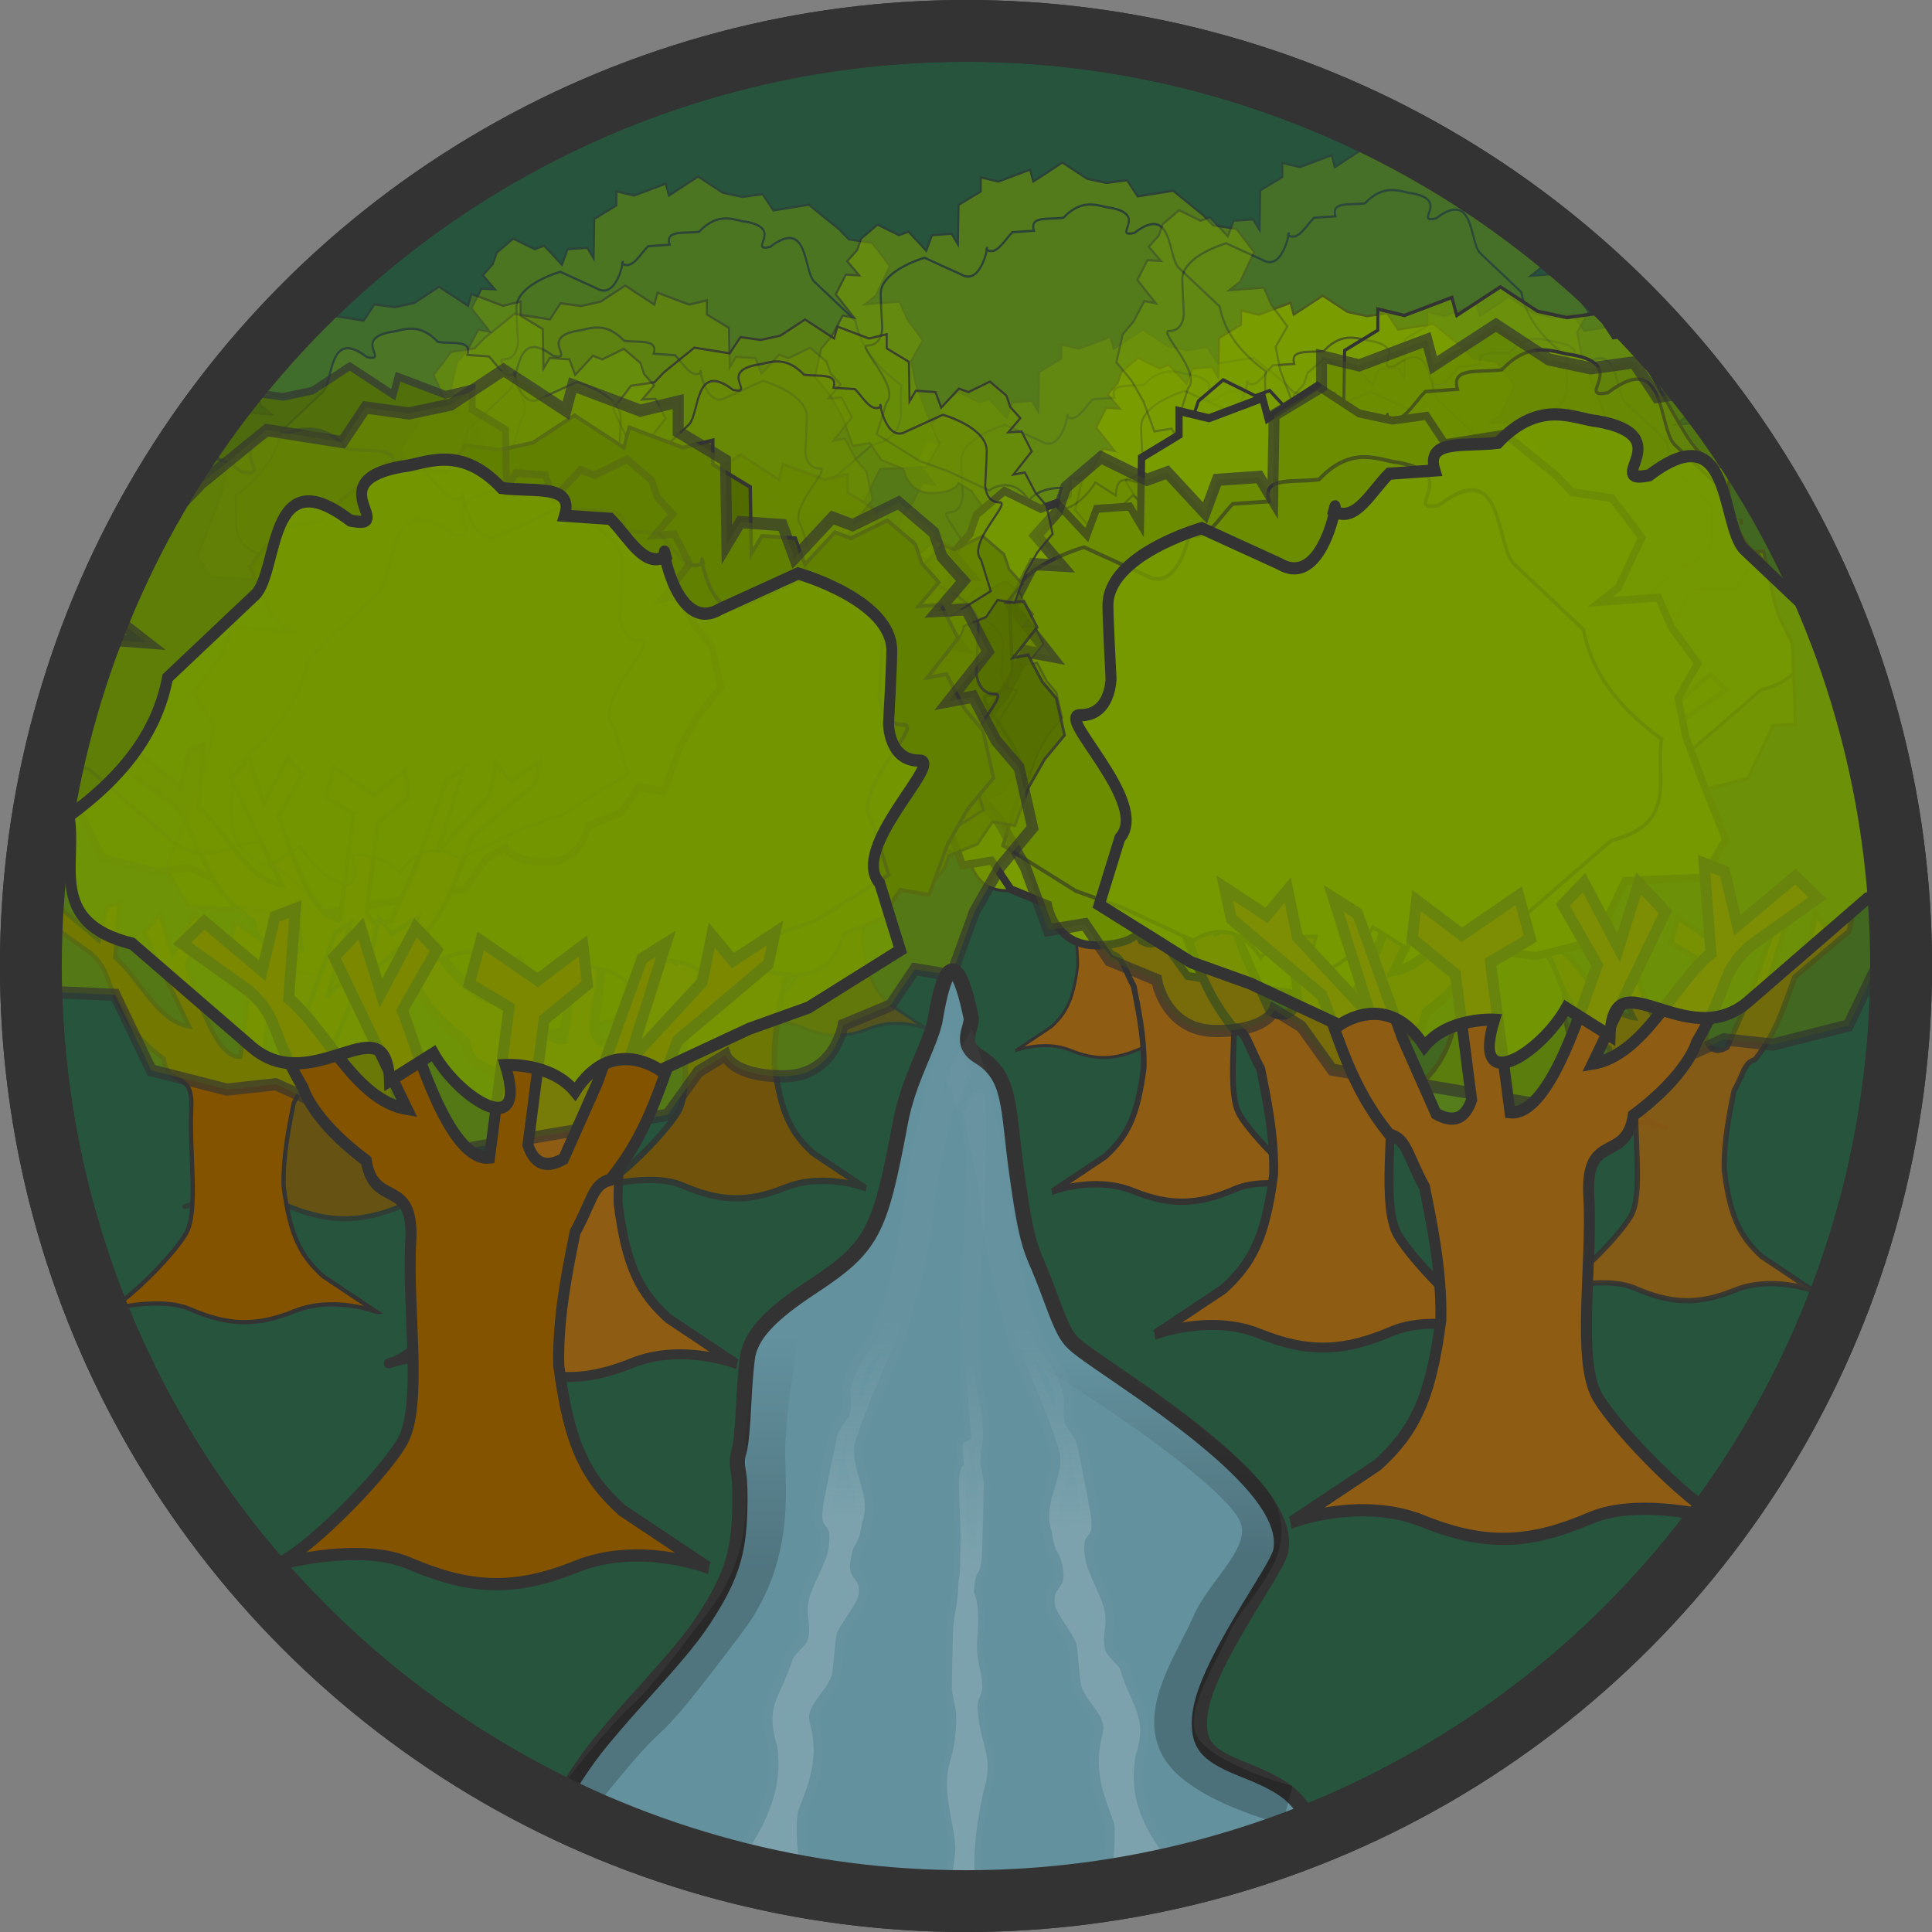 <?xml version="1.0" encoding="UTF-8" standalone="no"?>
<svg
   width="48"
   height="48"
   viewBox="0 0 29.538 29.538"
   version="1.1"
   id="svg3"
   sodipodi:docname="WaterGreenONDay.svg"
   inkscape:version="1.4 (86a8ad7, 2024-10-11)"
   xml:space="preserve"
   xmlns:inkscape="http://www.inkscape.org/namespaces/inkscape"
   xmlns:sodipodi="http://sodipodi.sourceforge.net/DTD/sodipodi-0.dtd"
   xmlns:xlink="http://www.w3.org/1999/xlink"
   xmlns="http://www.w3.org/2000/svg"
   xmlns:svg="http://www.w3.org/2000/svg"><rect x="0" y="0" width="29.538" height="29.538" fill="#808080" stroke="none"/><defs
     id="defs3"><clipPath
       clipPathUnits="userSpaceOnUse"
       id="clipPath8"><path
         id="path8"
         style="fill:#ff0000;fill-opacity:1;fill-rule:nonzero;stroke:none;stroke-width:0.615"
         d="m -392.615,-388.923 v 800 h 800 v -800 z m 195.133,379.662 c 0.988,0.019 1.946,0.085 2.863,0.206 3.534,0.463 4.266,1.135 7.071,2.661 2.33,1.693 3.25,2.185 5.238,4.413 3.828,4.292 5.854,9.743 7.595,15.127 3.421,12.587 4.771,25.525 5.857,38.5 1.588,17.263 3.452,34.532 3.394,51.893 -0.108,2.933 -0.132,5.87 -0.323,8.799 -0.877,13.437 -3.734,26.654 -6.012,39.893 -1.607,8.281 -3.106,16.608 -5.306,24.76 -1.169,4.329 -2.25,8.192 -4.438,12.118 -0.785,1.408 -1.865,2.63 -2.797,3.945 -1.073,1.002 -2.04,2.13 -3.218,3.007 -5.157,3.844 -11.608,4.136 -17.779,4.305 -11.665,0.388 -23.333,0.14 -35.002,0.047 -14.984,-0.163 -29.968,-0.369 -44.946,-0.85 -9.774,-0.289 -19.551,-0.386 -29.321,-0.766 -7.865,-0.439 -15.769,-0.992 -23.448,-2.858 -7.935,-2.38 -15.263,-5.904 -19.596,-13.359 -0.641,-1.332 -1.388,-2.618 -1.923,-3.995 -3.514,-9.039 -2.915,-19.145 -3.472,-28.624 -0.091,-15.21 0.132,-30.425 0.701,-45.625 0.627,-13.464 1.494,-26.912 2.377,-40.362 0.454,-10.817 0.671,-21.638 0.553,-32.465 V 16.536 c 0,-12.986 13.117,-12.986 13.117,0 v 14.974 c 0.12,11.01 -0.105,22.013 -0.564,33.013 -0.878,13.47 -1.752,26.939 -2.38,40.424 -0.556,14.971 -0.779,29.955 -0.686,44.935 0.65,8.818 -0.506,18.749 3.977,26.767 2.67,3.932 7.183,5.474 11.567,6.698 6.731,1.522 13.635,1.974 20.506,2.355 9.657,0.364 19.32,0.465 28.981,0.751 14.896,0.479 29.799,0.682 44.701,0.844 11.476,0.085 22.95,0.344 34.422,-0.041 3.265,-0.408 7.233,0.302 10.25,-1.431 0.557,-0.32 1.604,-1.681 1.913,-2.05 0.392,-0.658 0.853,-1.28 1.175,-1.975 1.188,-2.56 2.056,-5.86 2.739,-8.49 2.022,-7.783 3.49,-15.683 5.019,-23.573 2.188,-12.829 5.006,-25.631 5.833,-38.653 0.169,-2.665 0.18,-5.338 0.27,-8.007 0.003,-16.804 -1.81,-33.517 -3.347,-50.227 -1.097,-12.189 -2.155,-24.404 -5.444,-36.227 -1.677,-5.172 -3.073,-9.259 -7.715,-12.275 -0.425,-0.2 -0.82,-0.485 -1.275,-0.6 -1.355,-0.341 -7.196,0.682 -7.832,0.778 -2.978,0.448 -9.824,1.748 -12.546,2.254 -17.521,3.687 -35.085,6.981 -52.826,9.412 -14.404,1.896 -28.864,3.369 -43.398,3.469 -7.547,0.009 -15.081,-0.512 -22.596,-1.153 -12.939,-1.103 -11.819,-14.183 1.119,-13.07 7.117,0.612 14.251,1.106 21.398,1.105 13.965,-0.071 27.858,-1.549 41.698,-3.346 17.537,-2.398 34.892,-5.676 52.212,-9.314 6.336,-1.175 14.729,-3.278 21.643,-3.142 z" /></clipPath><linearGradient
       inkscape:collect="always"
       xlink:href="#linearGradient24"
       id="linearGradient19"
       gradientUnits="userSpaceOnUse"
       gradientTransform="matrix(0.459,0.02,-0.059,0.698,8.867,9.165)"
       x1="11.222"
       y1="22.222"
       x2="11.222"
       y2="15.414" /><linearGradient
       id="linearGradient24"
       inkscape:collect="always"><stop
         style="stop-color:#ffffff;stop-opacity:0.306;"
         offset="0.356"
         id="stop23" /><stop
         style="stop-color:#a9d4e8;stop-opacity:0;"
         offset="1"
         id="stop24" /></linearGradient><linearGradient
       inkscape:collect="always"
       xlink:href="#linearGradient30"
       id="linearGradient31"
       x1="18.947"
       y1="9.544"
       x2="18.947"
       y2="18.232"
       gradientUnits="userSpaceOnUse"
       gradientTransform="matrix(0.696,0,0,0.48,3.604,15.097)" /><linearGradient
       id="linearGradient30"
       inkscape:collect="always"><stop
         style="stop-color:#000000;stop-opacity:0;"
         offset="0.27"
         id="stop31" /><stop
         style="stop-color:#000000;stop-opacity:0.328;"
         offset="1"
         id="stop30" /></linearGradient><linearGradient
       inkscape:collect="always"
       xlink:href="#linearGradient27"
       id="linearGradient28"
       x1="10.803"
       y1="18.577"
       x2="10.803"
       y2="8.588"
       gradientUnits="userSpaceOnUse"
       gradientTransform="matrix(0.663,0,0,0.501,4.572,14.697)" /><linearGradient
       id="linearGradient27"
       inkscape:collect="always"><stop
         style="stop-color:#000000;stop-opacity:0.353;"
         offset="0"
         id="stop27" /><stop
         style="stop-color:#000000;stop-opacity:0;"
         offset="0.712"
         id="stop28" /></linearGradient><linearGradient
       inkscape:collect="always"
       xlink:href="#linearGradient33"
       id="linearGradient26"
       gradientUnits="userSpaceOnUse"
       gradientTransform="matrix(-0.229,-0.07,-0.059,0.672,18.592,11.364)"
       x1="11.222"
       y1="22.222"
       x2="11.222"
       y2="15.414" /><linearGradient
       id="linearGradient33"
       inkscape:collect="always"><stop
         style="stop-color:#ffffff;stop-opacity:0.306;"
         offset="0.356"
         id="stop32" /><stop
         style="stop-color:#ffffff;stop-opacity:0;"
         offset="1"
         id="stop33" /></linearGradient><linearGradient
       inkscape:collect="always"
       xlink:href="#linearGradient24"
       id="linearGradient25"
       gradientUnits="userSpaceOnUse"
       gradientTransform="matrix(-0.459,0.017,0.055,0.703,20.479,9.237)"
       x1="11.222"
       y1="22.222"
       x2="11.222"
       y2="15.414" /></defs><sodipodi:namedview
     id="namedview3"
     pagecolor="#ffffff"
     bordercolor="#111111"
     borderopacity="1"
     inkscape:showpageshadow="0"
     inkscape:pageopacity="0"
     inkscape:pagecheckerboard="1"
     inkscape:deskcolor="#d1d1d1"
     inkscape:zoom="16.565979"
     inkscape:cx="22.516025"
     inkscape:cy="24.326966"
     inkscape:window-width="1920"
     inkscape:window-height="1056"
     inkscape:window-x="-8"
     inkscape:window-y="-8"
     inkscape:window-maximized="1"
     inkscape:current-layer="svg3"
     showgrid="false"
     showguides="true" /><ellipse
     style="display:inline;fill:#27543d;fill-opacity:1;stroke:#333333;stroke-width:0.945;stroke-dasharray:none;stroke-opacity:1"
     id="path1-7"
     cx="14.769"
     cy="14.769"
     rx="14.297"
     ry="14.297" /><path
     id="path39-2"
     style="display:none;fill:none;fill-opacity:0.309;stroke:#8f5c13;stroke-width:0.05;stroke-dasharray:none;stroke-opacity:1"
     d="m 20.136,27.489 c -0.63,-1.732 -3.011,0.045 -0.532,-4.575 0.568,-1.059 -0.888,-2.436 -2.83,-4.018 -0.411,-0.335 -0.422,-0.986 -0.646,-1.501 -0.573,-1.317 -0.106,-4.318 -1.541,-4.739 m 0.017,-0.009 c -0.773,1.277 -0.56,3.056 -1.094,4.125 -0.453,0.907 -1.277,0.982 -1.731,1.948 -0.201,0.429 -0.043,1.717 -0.237,2.163 0.503,3.067 -1.753,4.028 -2.696,6.468 0,0 5.441,2.889 11.277,0.149" /><g
     id="g40"
     style="display:inline;stroke:#333333;stroke-opacity:1;fill:#799d00;fill-opacity:1"><g
       id="g36-10-3-9-0-4"
       transform="matrix(0.895,0,0,0.997,7.068,4.038)"
       style="display:inline;stroke:#333333;stroke-opacity:1;fill:#799d00;fill-opacity:1"><path
         style="fill:#799d00;fill-opacity:1;stroke:#333333;stroke-width:0.031;stroke-dasharray:none;stroke-opacity:1"
         d="M 9.519,8.894 9.327,8.788 c 0,0 -0.048,0.135 -0.413,0.135 -0.365,0 -0.423,-0.327 -0.423,-0.327 L 8.154,8.471 7.981,8.24 7.721,8.279 7.558,7.875 7.375,7.587 7.144,7.337 7.24,6.952 7.404,6.779 7.567,6.5 7.74,6.529 7.462,6.212 7.615,5.942 7.817,5.952 7.635,5.76 7.788,5.606 7.846,5.452 l 0.25,-0.192 0.327,0.144 0.144,-0.048 0.269,0.26 0.087,-0.212 0.298,-0.019 0.096,0.144 0.01,-0.538 L 9.663,4.808 V 4.615 l 0.269,0.058 0.481,-0.163 0.048,0.163 0.442,-0.26 0.375,0.221 0.298,0.058 0.308,-0.038 0.163,0.221 0.538,-0.077 0.462,0.337 0.144,0.135 0.356,0.048 0.269,0.317 -0.212,0.404 -0.163,0.115 0.523,-0.035 0.116,0.238 0.238,0.292 -0.177,0.279 0.068,0.313 0.163,0.388 0.197,0.442 -0.204,0.306 -0.7,0.027 -0.258,0.483 -0.537,0.122 L 12.524,8.975 12.204,9.104 11.973,8.954 11.42,9.425 9.739,9.17 Z"
         id="path35-99-3-8-7-2"
         sodipodi:nodetypes="ccsccccccccccccccccccccccccccccccccccccccccccccccccccccccccccc" /><path
         style="fill:#8f5c13;fill-opacity:1;stroke:#333333;stroke-width:0.046;stroke-dasharray:none;stroke-opacity:1"
         d="m 9.451,12.062 0.612,-0.367 c 0.251,-0.206 0.376,-0.409 0.449,-0.925 0.009,-0.323 -0.074,-0.658 -0.116,-0.85 C 10.271,9.714 10.272,9.614 10.147,9.585 9.873,9.279 9.802,9.002 9.667,8.696 L 9.023,8.208 8.975,8.009 9.274,8.186 9.424,8.023 9.492,8.322 10.015,8.83 9.75,8.077 9.92,8.173 10.239,8.968 10.478,9.452 c 0.132,0.066 0.21,0.025 0.253,-0.088 l -0.115,-0.802 -0.308,-0.226 0.032,-0.245 0.322,0.218 0.404,-0.249 0.082,0.274 -0.283,0.151 0.139,0.958 c 0.295,0.028 0.529,-0.734 0.62,-0.94 l -0.245,-0.385 0.151,-0.142 0.246,0.418 0.142,-0.413 0.19,0.182 -0.518,0.97 C 11.956,9.079 12.161,8.631 12.432,8.427 l -0.048,-0.571 0.145,0.05 0.091,0.343 0.412,-0.311 0.157,0.137 -0.481,0.308 c -0.218,0.181 -0.133,0.241 -0.379,0.615 0,0 -0.058,0.203 -0.449,0.465 -0.054,0.313 -0.343,0.096 -0.316,0.518 0.027,0.422 -0.088,1.047 0.061,1.278 0.15,0.231 0.712,0.736 0.916,0.791 0.204,0.054 -0.543,-0.179 -0.965,-0.016 -0.422,0.163 -0.741,0.184 -1.189,0.021 -0.449,-0.163 -0.937,0.007 -0.937,0.007 z"
         id="path34-68-7-9-81-5"
         sodipodi:nodetypes="ccccccccccccccccccccccccccccccccccccccccccscsccc" /><path
         style="display:inline;fill:#799d00;fill-opacity:1;stroke:#333333;stroke-width:0.031;stroke-dasharray:none;stroke-opacity:1"
         d="M 11.994,5.375 C 11.648,5.437 12.221,5.126 11.628,5.03 11.466,5.017 11.22,4.88 10.919,5.167 10.684,5.195 10.401,5.138 10.471,5.344 l -0.326,0.02 C 10.016,5.48 9.903,5.687 9.75,5.602 9.798,5.425 9.698,6.118 9.365,5.94 L 8.811,5.713 c 0,0 -0.667,0.169 -0.666,0.493 2.126e-4,0.101 0.023,0.466 0.023,0.466 0,0 -2.461e-4,0.238 -0.22,0.236 -0.182,-0.002 0.505,0.562 0.283,0.783 l -0.147,0.427 0.653,0.367 0.422,0.136 0.632,0.265 c 0,0 0.343,-0.231 0.605,0.136 0.169,-0.188 0.496,-0.17 0.496,-0.17 -0.172,0.501 0.329,0.217 0.51,-0.075 l 0.313,0.177 c 0.017,-0.515 0.536,0.114 0.972,-0.211 l 0.857,-0.666 C 14.151,7.944 13.932,7.56 13.993,7.261 13.532,6.96 13.353,6.662 13.292,6.378 L 12.667,5.847 C 12.499,5.69 12.585,4.969 11.994,5.375 Z"
         id="path36-34-4-7-5-8"
         sodipodi:nodetypes="ccccccccscsccccccccccccccc" /></g><g
       id="g36-10-3-9-0-6"
       transform="matrix(1.317,0,0,1.466,3.642,0.536)"
       style="display:inline;stroke:#333333;stroke-opacity:1;fill:#799d00;fill-opacity:1"><path
         style="fill:#799d00;fill-opacity:1;stroke:#333333;stroke-width:0.031;stroke-dasharray:none;stroke-opacity:1"
         d="M 9.519,8.894 9.327,8.788 c 0,0 -0.048,0.135 -0.413,0.135 -0.365,0 -0.423,-0.327 -0.423,-0.327 L 8.154,8.471 7.981,8.24 7.721,8.279 7.558,7.875 7.375,7.587 7.144,7.337 7.24,6.952 7.404,6.779 7.567,6.5 7.74,6.529 7.462,6.212 7.615,5.942 7.817,5.952 7.635,5.76 7.788,5.606 7.846,5.452 l 0.25,-0.192 0.327,0.144 0.144,-0.048 0.269,0.26 0.087,-0.212 0.298,-0.019 0.096,0.144 0.01,-0.538 L 9.663,4.808 V 4.615 l 0.269,0.058 0.481,-0.163 0.048,0.163 0.442,-0.26 0.375,0.221 0.298,0.058 0.308,-0.038 0.163,0.221 0.538,-0.077 0.462,0.337 0.144,0.135 0.356,0.048 0.269,0.317 -0.212,0.404 -0.163,0.115 0.523,-0.035 0.116,0.238 0.238,0.292 -0.177,0.279 0.068,0.313 0.163,0.388 0.197,0.442 -0.204,0.306 -0.7,0.027 -0.258,0.483 -0.537,0.122 L 12.524,8.975 12.204,9.104 11.973,8.954 11.42,9.425 9.739,9.17 Z"
         id="path35-99-3-8-7-26"
         sodipodi:nodetypes="ccsccccccccccccccccccccccccccccccccccccccccccccccccccccccccccc" /><path
         style="fill:#8f5c13;fill-opacity:1;stroke:#333333;stroke-width:0.066;stroke-dasharray:none;stroke-opacity:1"
         d="m 9.451,12.062 0.612,-0.367 c 0.251,-0.206 0.376,-0.409 0.449,-0.925 0.009,-0.323 -0.074,-0.658 -0.116,-0.85 C 10.271,9.714 10.272,9.614 10.147,9.585 9.873,9.279 9.802,9.002 9.667,8.696 L 9.023,8.208 8.975,8.009 9.274,8.186 9.424,8.023 9.492,8.322 10.015,8.83 9.75,8.077 9.92,8.173 10.239,8.968 10.478,9.452 c 0.132,0.066 0.21,0.025 0.253,-0.088 l -0.115,-0.802 -0.308,-0.226 0.032,-0.245 0.322,0.218 0.404,-0.249 0.082,0.274 -0.283,0.151 0.139,0.958 c 0.295,0.028 0.529,-0.734 0.62,-0.94 l -0.245,-0.385 0.151,-0.142 0.246,0.418 0.142,-0.413 0.19,0.182 -0.518,0.97 C 11.956,9.079 12.161,8.631 12.432,8.427 l -0.048,-0.571 0.145,0.05 0.091,0.343 0.412,-0.311 0.157,0.137 -0.481,0.308 c -0.218,0.181 -0.133,0.241 -0.379,0.615 0,0 -0.058,0.203 -0.449,0.465 -0.054,0.313 -0.343,0.096 -0.316,0.518 0.027,0.422 -0.088,1.047 0.061,1.278 0.15,0.231 0.712,0.736 0.916,0.791 0.204,0.054 -0.543,-0.179 -0.965,-0.016 -0.422,0.163 -0.741,0.184 -1.189,0.021 -0.449,-0.163 -0.937,0.007 -0.937,0.007 z"
         id="path34-68-7-9-81-53"
         sodipodi:nodetypes="ccccccccccccccccccccccccccccccccccccccccccscsccc" /><path
         style="display:inline;fill:#799d00;fill-opacity:1;stroke:#333333;stroke-width:0.031;stroke-dasharray:none;stroke-opacity:1"
         d="M 11.994,5.375 C 11.648,5.437 12.221,5.126 11.628,5.03 11.466,5.017 11.22,4.88 10.919,5.167 10.684,5.195 10.401,5.138 10.471,5.344 l -0.326,0.02 C 10.016,5.48 9.903,5.687 9.75,5.602 9.798,5.425 9.698,6.118 9.365,5.94 L 8.811,5.713 c 0,0 -0.667,0.169 -0.666,0.493 2.126e-4,0.101 0.023,0.466 0.023,0.466 0,0 -2.461e-4,0.238 -0.22,0.236 -0.182,-0.002 0.505,0.562 0.283,0.783 l -0.147,0.427 0.653,0.367 0.422,0.136 0.632,0.265 c 0,0 0.343,-0.231 0.605,0.136 0.169,-0.188 0.496,-0.17 0.496,-0.17 -0.172,0.501 0.329,0.217 0.51,-0.075 l 0.313,0.177 c 0.017,-0.515 0.536,0.114 0.972,-0.211 l 0.857,-0.666 C 14.151,7.944 13.932,7.56 13.993,7.261 13.532,6.96 13.353,6.662 13.292,6.378 L 12.667,5.847 C 12.499,5.69 12.585,4.969 11.994,5.375 Z"
         id="path36-34-4-7-5-9"
         sodipodi:nodetypes="ccccccccscsccccccccccccccc" /></g><path
       style="display:inline;fill:#799d00;fill-opacity:1;stroke:#333333;stroke-width:0.031;stroke-dasharray:none;stroke-opacity:1"
       d="M 9.519,8.894 9.327,8.788 c 0,0 -0.048,0.135 -0.413,0.135 -0.365,0 -0.423,-0.327 -0.423,-0.327 L 8.154,8.471 7.981,8.24 7.721,8.279 7.558,7.875 7.375,7.587 7.144,7.337 7.24,6.952 7.404,6.779 7.567,6.5 7.74,6.529 7.462,6.212 7.615,5.942 7.817,5.952 7.635,5.76 7.788,5.606 7.846,5.452 l 0.25,-0.192 0.327,0.144 0.144,-0.048 0.269,0.26 0.087,-0.212 0.298,-0.019 0.096,0.144 0.01,-0.538 L 9.663,4.808 V 4.615 l 0.269,0.058 0.481,-0.163 0.048,0.163 0.442,-0.26 0.375,0.221 0.298,0.058 0.308,-0.038 0.163,0.221 0.538,-0.077 0.462,0.337 0.144,0.135 0.356,0.048 0.269,0.317 -0.212,0.404 -0.163,0.115 0.523,-0.035 0.116,0.238 0.238,0.292 -0.177,0.279 0.068,0.313 0.163,0.388 0.197,0.442 -0.204,0.306 -0.7,0.027 -0.258,0.483 -0.537,0.122 L 12.524,8.975 12.204,9.104 11.973,8.954 11.42,9.425 9.739,9.17 Z"
       id="path35-99-3-8-7-26-9"
       sodipodi:nodetypes="ccsccccccccccccccccccccccccccccccccccccccccccccccccccccccccccc"
       transform="matrix(1.007,0,0,1.121,9.244,-0.427)" /><path
       style="display:inline;fill:#799d00;fill-opacity:1;stroke:#333333;stroke-width:0.031;stroke-dasharray:none;stroke-opacity:1"
       d="M 11.994,5.375 C 11.648,5.437 12.221,5.126 11.628,5.03 11.466,5.017 11.22,4.88 10.919,5.167 10.684,5.195 10.401,5.138 10.471,5.344 l -0.326,0.02 C 10.016,5.48 9.903,5.687 9.75,5.602 9.798,5.425 9.698,6.118 9.365,5.94 L 8.811,5.713 c 0,0 -0.667,0.169 -0.666,0.493 2.126e-4,0.101 0.023,0.466 0.023,0.466 0,0 -2.461e-4,0.238 -0.22,0.236 -0.182,-0.002 0.505,0.562 0.283,0.783 l -0.147,0.427 0.653,0.367 0.422,0.136 0.632,0.265 c 0,0 0.343,-0.231 0.605,0.136 0.169,-0.188 0.496,-0.17 0.496,-0.17 -0.172,0.501 0.329,0.217 0.51,-0.075 l 0.313,0.177 c 0.017,-0.515 0.536,0.114 0.972,-0.211 l 0.857,-0.666 C 14.151,7.944 13.932,7.56 13.993,7.261 13.532,6.96 13.353,6.662 13.292,6.378 L 12.667,5.847 C 12.499,5.69 12.585,4.969 11.994,5.375 Z"
       id="path36-34-4-7-5-9-5"
       sodipodi:nodetypes="ccccccccscsccccccccccccccc"
       transform="matrix(1.007,0,0,1.121,9.244,-0.427)" /><g
       id="g36-10-3-9-0-6-6-7"
       transform="matrix(1.007,0,0,1.121,6.493,0.091)"
       style="display:inline;opacity:0.369;stroke:#333333;stroke-opacity:1;fill:#799d00;fill-opacity:1"><path
         style="fill:#799d00;fill-opacity:1;stroke:#333333;stroke-width:0.031;stroke-dasharray:none;stroke-opacity:1"
         d="M 9.519,8.894 9.327,8.788 c 0,0 -0.048,0.135 -0.413,0.135 -0.365,0 -0.423,-0.327 -0.423,-0.327 L 8.154,8.471 7.981,8.24 7.721,8.279 7.558,7.875 7.375,7.587 7.144,7.337 7.24,6.952 7.404,6.779 7.567,6.5 7.74,6.529 7.462,6.212 7.615,5.942 7.817,5.952 7.635,5.76 7.788,5.606 7.846,5.452 l 0.25,-0.192 0.327,0.144 0.144,-0.048 0.269,0.26 0.087,-0.212 0.298,-0.019 0.096,0.144 0.01,-0.538 L 9.663,4.808 V 4.615 l 0.269,0.058 0.481,-0.163 0.048,0.163 0.442,-0.26 0.375,0.221 0.298,0.058 0.308,-0.038 0.163,0.221 0.538,-0.077 0.462,0.337 0.144,0.135 0.356,0.048 0.269,0.317 -0.212,0.404 -0.163,0.115 0.523,-0.035 0.116,0.238 0.238,0.292 -0.177,0.279 0.068,0.313 0.163,0.388 0.197,0.442 -0.204,0.306 -0.7,0.027 -0.258,0.483 -0.537,0.122 L 12.524,8.975 12.204,9.104 11.973,8.954 11.42,9.425 9.739,9.17 Z"
         id="path35-99-3-8-7-26-9-6"
         sodipodi:nodetypes="ccsccccccccccccccccccccccccccccccccccccccccccccccccccccccccccc" /><path
         style="display:inline;fill:#799d00;fill-opacity:1;stroke:#333333;stroke-width:0.031;stroke-dasharray:none;stroke-opacity:1"
         d="M 11.994,5.375 C 11.648,5.437 12.221,5.126 11.628,5.03 11.466,5.017 11.22,4.88 10.919,5.167 10.684,5.195 10.401,5.138 10.471,5.344 l -0.326,0.02 C 10.016,5.48 9.903,5.687 9.75,5.602 9.798,5.425 9.698,6.118 9.365,5.94 L 8.811,5.713 c 0,0 -0.667,0.169 -0.666,0.493 2.126e-4,0.101 0.023,0.466 0.023,0.466 0,0 -2.461e-4,0.238 -0.22,0.236 -0.182,-0.002 0.505,0.562 0.283,0.783 l -0.147,0.427 0.653,0.367 0.422,0.136 0.632,0.265 c 0,0 0.343,-0.231 0.605,0.136 0.169,-0.188 0.496,-0.17 0.496,-0.17 -0.172,0.501 0.329,0.217 0.51,-0.075 l 0.313,0.177 c 0.017,-0.515 0.536,0.114 0.972,-0.211 l 0.857,-0.666 C 14.151,7.944 13.932,7.56 13.993,7.261 13.532,6.96 13.353,6.662 13.292,6.378 L 12.667,5.847 C 12.499,5.69 12.585,4.969 11.994,5.375 Z"
         id="path36-34-4-7-5-9-5-6"
         sodipodi:nodetypes="ccccccccscsccccccccccccccc" /></g><g
       id="g36-10-3-9-0-6-6-7-5"
       transform="matrix(1.007,0,0,1.121,12.09,-0.409)"
       style="display:inline;opacity:0.369;stroke:#333333;stroke-opacity:1;fill:#799d00;fill-opacity:1"><path
         style="fill:#799d00;fill-opacity:1;stroke:#333333;stroke-width:0.031;stroke-dasharray:none;stroke-opacity:1"
         d="M 9.519,8.894 9.327,8.788 c 0,0 -0.048,0.135 -0.413,0.135 -0.365,0 -0.423,-0.327 -0.423,-0.327 L 8.154,8.471 7.981,8.24 7.721,8.279 7.558,7.875 7.375,7.587 7.144,7.337 7.24,6.952 7.404,6.779 7.567,6.5 7.74,6.529 7.462,6.212 7.615,5.942 7.817,5.952 7.635,5.76 7.788,5.606 7.846,5.452 l 0.25,-0.192 0.327,0.144 0.144,-0.048 0.269,0.26 0.087,-0.212 0.298,-0.019 0.096,0.144 0.01,-0.538 L 9.663,4.808 V 4.615 l 0.269,0.058 0.481,-0.163 0.048,0.163 0.442,-0.26 0.375,0.221 0.298,0.058 0.308,-0.038 0.163,0.221 0.538,-0.077 0.462,0.337 0.144,0.135 0.356,0.048 0.269,0.317 -0.212,0.404 -0.163,0.115 0.523,-0.035 0.116,0.238 0.238,0.292 -0.177,0.279 0.068,0.313 0.163,0.388 0.197,0.442 -0.204,0.306 -0.7,0.027 -0.258,0.483 -0.537,0.122 L 12.524,8.975 12.204,9.104 11.973,8.954 11.42,9.425 9.739,9.17 Z"
         id="path35-99-3-8-7-26-9-6-8"
         sodipodi:nodetypes="ccsccccccccccccccccccccccccccccccccccccccccccccccccccccccccccc" /><path
         style="display:inline;fill:#799d00;fill-opacity:1;stroke:#333333;stroke-width:0.031;stroke-dasharray:none;stroke-opacity:1"
         d="M 11.994,5.375 C 11.648,5.437 12.221,5.126 11.628,5.03 11.466,5.017 11.22,4.88 10.919,5.167 10.684,5.195 10.401,5.138 10.471,5.344 l -0.326,0.02 C 10.016,5.48 9.903,5.687 9.75,5.602 9.798,5.425 9.698,6.118 9.365,5.94 L 8.811,5.713 c 0,0 -0.667,0.169 -0.666,0.493 2.126e-4,0.101 0.023,0.466 0.023,0.466 0,0 -2.461e-4,0.238 -0.22,0.236 -0.182,-0.002 0.505,0.562 0.283,0.783 l -0.147,0.427 0.653,0.367 0.422,0.136 0.632,0.265 c 0,0 0.343,-0.231 0.605,0.136 0.169,-0.188 0.496,-0.17 0.496,-0.17 -0.172,0.501 0.329,0.217 0.51,-0.075 l 0.313,0.177 c 0.017,-0.515 0.536,0.114 0.972,-0.211 l 0.857,-0.666 C 14.151,7.944 13.932,7.56 13.993,7.261 13.532,6.96 13.353,6.662 13.292,6.378 L 12.667,5.847 C 12.499,5.69 12.585,4.969 11.994,5.375 Z"
         id="path36-34-4-7-5-9-5-6-2"
         sodipodi:nodetypes="ccccccccscsccccccccccccccc" /></g><g
       id="g36-10-3-9-0-6-6-7-5-3"
       transform="matrix(1.007,0,0,1.121,-0.307,-2.249)"
       style="display:inline;opacity:0.454;stroke:#333333;stroke-opacity:1;fill:#799d00;fill-opacity:1"><path
         style="fill:#799d00;fill-opacity:1;stroke:#333333;stroke-width:0.031;stroke-dasharray:none;stroke-opacity:1"
         d="M 9.519,8.894 9.327,8.788 c 0,0 -0.048,0.135 -0.413,0.135 -0.365,0 -0.423,-0.327 -0.423,-0.327 L 8.154,8.471 7.981,8.24 7.721,8.279 7.558,7.875 7.375,7.587 7.144,7.337 7.24,6.952 7.404,6.779 7.567,6.5 7.74,6.529 7.462,6.212 7.615,5.942 7.817,5.952 7.635,5.76 7.788,5.606 7.846,5.452 l 0.25,-0.192 0.327,0.144 0.144,-0.048 0.269,0.26 0.087,-0.212 0.298,-0.019 0.096,0.144 0.01,-0.538 L 9.663,4.808 V 4.615 l 0.269,0.058 0.481,-0.163 0.048,0.163 0.442,-0.26 0.375,0.221 0.298,0.058 0.308,-0.038 0.163,0.221 0.538,-0.077 0.462,0.337 0.144,0.135 0.356,0.048 0.269,0.317 -0.212,0.404 -0.163,0.115 0.523,-0.035 0.116,0.238 0.238,0.292 -0.177,0.279 0.068,0.313 0.163,0.388 0.197,0.442 -0.204,0.306 -0.7,0.027 -0.258,0.483 -0.537,0.122 L 12.524,8.975 12.204,9.104 11.973,8.954 11.42,9.425 9.739,9.17 Z"
         id="path35-99-3-8-7-26-9-6-8-4"
         sodipodi:nodetypes="ccsccccccccccccccccccccccccccccccccccccccccccccccccccccccccccc" /><path
         style="display:inline;fill:#799d00;fill-opacity:1;stroke:#333333;stroke-width:0.031;stroke-dasharray:none;stroke-opacity:1"
         d="M 11.994,5.375 C 11.648,5.437 12.221,5.126 11.628,5.03 11.466,5.017 11.22,4.88 10.919,5.167 10.684,5.195 10.401,5.138 10.471,5.344 l -0.326,0.02 C 10.016,5.48 9.903,5.687 9.75,5.602 9.798,5.425 9.698,6.118 9.365,5.94 L 8.811,5.713 c 0,0 -0.667,0.169 -0.666,0.493 2.126e-4,0.101 0.023,0.466 0.023,0.466 0,0 -2.461e-4,0.238 -0.22,0.236 -0.182,-0.002 0.505,0.562 0.283,0.783 l -0.147,0.427 0.653,0.367 0.422,0.136 0.632,0.265 c 0,0 0.343,-0.231 0.605,0.136 0.169,-0.188 0.496,-0.17 0.496,-0.17 -0.172,0.501 0.329,0.217 0.51,-0.075 l 0.313,0.177 c 0.017,-0.515 0.536,0.114 0.972,-0.211 l 0.857,-0.666 C 14.151,7.944 13.932,7.56 13.993,7.261 13.532,6.96 13.353,6.662 13.292,6.378 L 12.667,5.847 C 12.499,5.69 12.585,4.969 11.994,5.375 Z"
         id="path36-34-4-7-5-9-5-6-2-2"
         sodipodi:nodetypes="ccccccccscsccccccccccccccc" /></g><g
       id="g36-10-3-9-0-6-6-7-5-8"
       transform="matrix(1.007,0,0,1.121,5.263,-2.463)"
       style="display:inline;opacity:0.534;stroke:#333333;stroke-opacity:1;fill:#799d00;fill-opacity:1"><path
         style="fill:#799d00;fill-opacity:1;stroke:#333333;stroke-width:0.031;stroke-dasharray:none;stroke-opacity:1"
         d="M 9.519,8.894 9.327,8.788 c 0,0 -0.048,0.135 -0.413,0.135 -0.365,0 -0.423,-0.327 -0.423,-0.327 L 8.154,8.471 7.981,8.24 7.721,8.279 7.558,7.875 7.375,7.587 7.144,7.337 7.24,6.952 7.404,6.779 7.567,6.5 7.74,6.529 7.462,6.212 7.615,5.942 7.817,5.952 7.635,5.76 7.788,5.606 7.846,5.452 l 0.25,-0.192 0.327,0.144 0.144,-0.048 0.269,0.26 0.087,-0.212 0.298,-0.019 0.096,0.144 0.01,-0.538 L 9.663,4.808 V 4.615 l 0.269,0.058 0.481,-0.163 0.048,0.163 0.442,-0.26 0.375,0.221 0.298,0.058 0.308,-0.038 0.163,0.221 0.538,-0.077 0.462,0.337 0.144,0.135 0.356,0.048 0.269,0.317 -0.212,0.404 -0.163,0.115 0.523,-0.035 0.116,0.238 0.238,0.292 -0.177,0.279 0.068,0.313 0.163,0.388 0.197,0.442 -0.204,0.306 -0.7,0.027 -0.258,0.483 -0.537,0.122 L 12.524,8.975 12.204,9.104 11.973,8.954 11.42,9.425 9.739,9.17 Z"
         id="path35-99-3-8-7-26-9-6-8-8"
         sodipodi:nodetypes="ccsccccccccccccccccccccccccccccccccccccccccccccccccccccccccccc" /><path
         style="display:inline;fill:#799d00;fill-opacity:1;stroke:#333333;stroke-width:0.031;stroke-dasharray:none;stroke-opacity:1"
         d="M 11.994,5.375 C 11.648,5.437 12.221,5.126 11.628,5.03 11.466,5.017 11.22,4.88 10.919,5.167 10.684,5.195 10.401,5.138 10.471,5.344 l -0.326,0.02 C 10.016,5.48 9.903,5.687 9.75,5.602 9.798,5.425 9.698,6.118 9.365,5.94 L 8.811,5.713 c 0,0 -0.667,0.169 -0.666,0.493 2.126e-4,0.101 0.023,0.466 0.023,0.466 0,0 -2.461e-4,0.238 -0.22,0.236 -0.182,-0.002 0.505,0.562 0.283,0.783 l -0.147,0.427 0.653,0.367 0.422,0.136 0.632,0.265 c 0,0 0.343,-0.231 0.605,0.136 0.169,-0.188 0.496,-0.17 0.496,-0.17 -0.172,0.501 0.329,0.217 0.51,-0.075 l 0.313,0.177 c 0.017,-0.515 0.536,0.114 0.972,-0.211 l 0.857,-0.666 C 14.151,7.944 13.932,7.56 13.993,7.261 13.532,6.96 13.353,6.662 13.292,6.378 L 12.667,5.847 C 12.499,5.69 12.585,4.969 11.994,5.375 Z"
         id="path36-34-4-7-5-9-5-6-2-7"
         sodipodi:nodetypes="ccccccccscsccccccccccccccc" /></g><g
       id="g36-10-3-9-0-6-6-7-5-5"
       transform="matrix(1.007,0,0,1.121,9.874,-2.684)"
       style="display:inline;opacity:0.369;stroke:#333333;stroke-opacity:1;fill:#799d00;fill-opacity:1"><path
         style="fill:#799d00;fill-opacity:1;stroke:#333333;stroke-width:0.031;stroke-dasharray:none;stroke-opacity:1"
         d="M 9.519,8.894 9.327,8.788 c 0,0 -0.048,0.135 -0.413,0.135 -0.365,0 -0.423,-0.327 -0.423,-0.327 L 8.154,8.471 7.981,8.24 7.721,8.279 7.558,7.875 7.375,7.587 7.144,7.337 7.24,6.952 7.404,6.779 7.567,6.5 7.74,6.529 7.462,6.212 7.615,5.942 7.817,5.952 7.635,5.76 7.788,5.606 7.846,5.452 l 0.25,-0.192 0.327,0.144 0.144,-0.048 0.269,0.26 0.087,-0.212 0.298,-0.019 0.096,0.144 0.01,-0.538 L 9.663,4.808 V 4.615 l 0.269,0.058 0.481,-0.163 0.048,0.163 0.442,-0.26 0.375,0.221 0.298,0.058 0.308,-0.038 0.163,0.221 0.538,-0.077 0.462,0.337 0.144,0.135 0.356,0.048 0.269,0.317 -0.212,0.404 -0.163,0.115 0.523,-0.035 0.116,0.238 0.238,0.292 -0.177,0.279 0.068,0.313 0.163,0.388 0.197,0.442 -0.204,0.306 -0.7,0.027 -0.258,0.483 -0.537,0.122 L 12.524,8.975 12.204,9.104 11.973,8.954 11.42,9.425 9.739,9.17 Z"
         id="path35-99-3-8-7-26-9-6-8-81"
         sodipodi:nodetypes="ccsccccccccccccccccccccccccccccccccccccccccccccccccccccccccccc" /><path
         style="display:inline;fill:#799d00;fill-opacity:1;stroke:#333333;stroke-width:0.031;stroke-dasharray:none;stroke-opacity:1"
         d="M 11.994,5.375 C 11.648,5.437 12.221,5.126 11.628,5.03 11.466,5.017 11.22,4.88 10.919,5.167 10.684,5.195 10.401,5.138 10.471,5.344 l -0.326,0.02 C 10.016,5.48 9.903,5.687 9.75,5.602 9.798,5.425 9.698,6.118 9.365,5.94 L 8.811,5.713 c 0,0 -0.667,0.169 -0.666,0.493 2.126e-4,0.101 0.023,0.466 0.023,0.466 0,0 -2.461e-4,0.238 -0.22,0.236 -0.182,-0.002 0.505,0.562 0.283,0.783 l -0.147,0.427 0.653,0.367 0.422,0.136 0.632,0.265 c 0,0 0.343,-0.231 0.605,0.136 0.169,-0.188 0.496,-0.17 0.496,-0.17 -0.172,0.501 0.329,0.217 0.51,-0.075 l 0.313,0.177 c 0.017,-0.515 0.536,0.114 0.972,-0.211 l 0.857,-0.666 C 14.151,7.944 13.932,7.56 13.993,7.261 13.532,6.96 13.353,6.662 13.292,6.378 L 12.667,5.847 C 12.499,5.69 12.585,4.969 11.994,5.375 Z"
         id="path36-34-4-7-5-9-5-6-2-25"
         sodipodi:nodetypes="ccccccccscsccccccccccccccc" /></g><g
       id="g36-10-3-9-0-2-83"
       transform="matrix(1.51,0,0,1.681,6.474,-3.032)"
       style="display:inline;stroke:#333333;stroke-opacity:1;fill:#799d00;fill-opacity:0.56"><path
         id="path35-99-3-8-7-4-9"
         style="fill:#799d00;fill-opacity:0.56;stroke:#333333;stroke-width:0.031;stroke-dasharray:none;stroke-opacity:1"
         d="M 10.904,4.413 10.462,4.673 10.413,4.509 9.932,4.673 9.663,4.615 V 4.807 L 9.327,4.991 9.317,5.529 9.221,5.385 8.923,5.404 8.837,5.616 8.568,5.356 8.423,5.404 8.097,5.259 7.846,5.452 7.789,5.606 7.635,5.759 7.817,5.952 7.615,5.942 7.461,6.211 7.74,6.529 7.567,6.5 7.404,6.779 7.24,6.952 7.144,7.337 7.375,7.586 7.558,7.875 7.721,8.279 7.981,8.241 8.154,8.471 8.49,8.596 c 0,0 0.058,0.327 0.423,0.327 0.365,0 0.413,-0.134 0.413,-0.134 l 0.193,0.106 0.22,0.275 1.682,0.255 0.552,-0.471 0.232,0.149 0.319,-0.129 0.347,0.034 0.537,-0.122 0.259,-0.483 0.224,-0.009 c -0.004,-0.154 -0.009,-0.308 -0.017,-0.462 -0.005,-0.093 -0.009,-0.187 -0.016,-0.281 -0.005,-0.013 -0.011,-0.025 -0.018,-0.037 -0.042,-0.073 -0.084,-0.145 -0.12,-0.22 -0.038,-0.091 -0.061,-0.185 -0.081,-0.28 -0.012,-0.063 -0.024,-0.125 -0.041,-0.187 -0.01,-0.037 -0.02,-0.073 -0.03,-0.11 -0.027,0.002 -0.053,0.003 -0.08,0.003 -0.058,-3.398e-4 -0.129,-0.124 -0.159,-0.17 -0.056,-0.106 -0.088,-0.221 -0.109,-0.337 -0.004,-0.062 -0.008,-0.077 0,-0.138 0.003,-0.021 0.004,-0.042 0.012,-0.061 10e-4,-0.003 0.002,-0.005 0.003,-0.008 -0.011,-0.015 -0.022,-0.031 -0.033,-0.046 -0.02,-0.004 -0.04,-0.008 -0.06,-0.011 -0.032,-0.013 -0.064,-0.023 -0.095,-0.039 -0.022,-0.011 -0.042,-0.025 -0.062,-0.039 C 12.911,5.918 12.852,5.851 12.8,5.782 12.717,5.663 12.64,5.539 12.563,5.417 12.511,5.335 12.463,5.253 12.409,5.173 12.366,5.109 12.323,5.044 12.278,4.981 12.249,4.939 12.219,4.897 12.191,4.855 L 12.048,4.875 11.885,4.654 11.577,4.692 11.279,4.634 Z m 2.437,2.127 c 9.6e-4,0.007 0.003,0.015 0.003,0.022 1.99e-4,0.004 -5.6e-4,-0.008 -7.96e-4,-0.012 -6.52e-4,-0.003 -0.002,-0.007 -0.002,-0.01 z" /><path
         style="fill:#799d00;fill-opacity:0.56;stroke:#333333;stroke-width:0.046;stroke-dasharray:none;stroke-opacity:1"
         d="m 9.451,12.062 0.612,-0.367 c 0.251,-0.206 0.376,-0.409 0.449,-0.925 0.009,-0.323 -0.074,-0.658 -0.116,-0.85 C 10.271,9.714 10.272,9.614 10.147,9.585 9.873,9.279 9.802,9.002 9.667,8.696 L 9.023,8.208 8.975,8.009 9.274,8.186 9.424,8.023 9.492,8.322 10.015,8.83 9.75,8.077 9.92,8.173 10.239,8.968 10.478,9.452 c 0.132,0.066 0.21,0.025 0.253,-0.088 l -0.115,-0.802 -0.308,-0.226 0.032,-0.245 0.322,0.218 0.404,-0.249 0.082,0.274 -0.283,0.151 0.139,0.958 c 0.295,0.028 0.529,-0.734 0.62,-0.94 l -0.245,-0.385 0.151,-0.142 0.246,0.418 0.142,-0.413 0.19,0.182 -0.518,0.97 C 11.956,9.079 12.161,8.631 12.432,8.427 l -0.048,-0.571 0.145,0.05 0.091,0.343 0.412,-0.311 0.157,0.137 -0.481,0.308 c -0.218,0.181 -0.133,0.241 -0.379,0.615 0,0 -0.058,0.203 -0.449,0.465 -0.054,0.313 -0.343,0.096 -0.316,0.518 0.027,0.422 -0.088,1.047 0.061,1.278 0.15,0.231 0.712,0.736 0.916,0.791 0.204,0.054 -0.543,-0.179 -0.965,-0.016 -0.422,0.163 -0.741,0.184 -1.189,0.021 -0.449,-0.163 -0.937,0.007 -0.937,0.007 z"
         id="path34-68-7-9-81-6-3"
         sodipodi:nodetypes="ccccccccccccccccccccccccccccccccccccccccccscsccc" /><path
         id="path36-34-4-7-5-1-9"
         style="display:inline;fill:#799d00;fill-opacity:0.56;stroke:#333333;stroke-width:0.031;stroke-dasharray:none;stroke-opacity:1"
         d="m 11.325,4.986 c -0.119,2.7e-5 -0.256,0.037 -0.406,0.181 -0.235,0.028 -0.519,-0.029 -0.449,0.177 l -0.326,0.021 C 10.018,5.478 9.906,5.681 9.757,5.606 9.733,5.717 9.615,6.073 9.365,5.94 L 8.811,5.713 c 0,0 -0.666,0.169 -0.665,0.493 2.126e-4,0.101 0.022,0.466 0.022,0.466 0,0 2.159e-4,0.238 -0.22,0.236 -0.182,-0.002 0.505,0.562 0.283,0.784 L 8.084,8.118 8.737,8.485 9.158,8.621 9.791,8.886 c 0,0 0.343,-0.231 0.605,0.136 0.169,-0.188 0.497,-0.169 0.497,-0.169 -0.172,0.501 0.329,0.217 0.51,-0.075 l 0.313,0.177 c 0.017,-0.515 0.536,0.114 0.972,-0.211 L 13.544,8.078 c 0.162,-0.036 0.263,-0.09 0.329,-0.154 -0.005,-0.091 -0.009,-0.182 -0.015,-0.272 -0.005,-0.012 -0.011,-0.024 -0.018,-0.036 -0.042,-0.073 -0.084,-0.145 -0.12,-0.22 -0.038,-0.091 -0.061,-0.185 -0.081,-0.28 -0.011,-0.058 -0.023,-0.116 -0.037,-0.174 -0.038,-0.04 -0.074,-0.081 -0.104,-0.121 -0.003,1.87e-5 -0.006,1.69e-5 -0.009,0 C 13.43,6.819 13.359,6.696 13.329,6.65 13.273,6.544 13.241,6.432 13.221,6.317 L 12.667,5.847 C 12.499,5.69 12.585,4.969 11.994,5.375 11.648,5.437 12.221,5.126 11.628,5.03 11.547,5.024 11.444,4.986 11.325,4.986 Z M 9.757,5.606 c 0.008,-0.037 0.006,-0.047 -0.006,-0.003 0.002,0.001 0.004,0.002 0.006,0.003 z M 13.341,6.54 c 9.6e-4,0.007 0.003,0.015 0.003,0.022 1.99e-4,0.004 -5.6e-4,-0.008 -7.96e-4,-0.012 -6.52e-4,-0.003 -0.002,-0.007 -0.002,-0.01 z" /></g><path
       style="display:inline;opacity:0.88;fill:#8f5c13;fill-opacity:1;stroke:#333333;stroke-width:0.08;stroke-dasharray:none;stroke-opacity:1"
       d="M 27.722,19.736 26.937,19.212 c -0.322,-0.294 -0.482,-0.584 -0.575,-1.319 -0.012,-0.461 0.095,-0.939 0.148,-1.213 0.16,-0.293 0.159,-0.437 0.319,-0.478 0.352,-0.437 0.442,-0.832 0.615,-1.268 l 0.826,-0.696 0.062,-0.283 -0.384,0.252 -0.192,-0.233 -0.087,0.427 -0.671,0.725 0.34,-1.074 -0.218,0.136 -0.41,1.135 -0.306,0.69 c -0.169,0.095 -0.269,0.035 -0.324,-0.126 l 0.148,-1.145 0.395,-0.322 -0.041,-0.35 -0.413,0.311 -0.518,-0.355 -0.105,0.391 0.362,0.216 -0.178,1.367 c -0.379,0.04 -0.678,-1.048 -0.795,-1.341 l 0.314,-0.549 -0.194,-0.202 -0.315,0.597 -0.182,-0.589 -0.243,0.259 0.664,1.384 c -0.469,-0.078 -0.732,-0.718 -1.08,-1.009 l 0.061,-0.815 -0.186,0.072 -0.116,0.489 -0.528,-0.443 -0.202,0.196 0.616,0.44 c 0.28,0.258 0.17,0.343 0.487,0.877 0,0 0.074,0.29 0.576,0.663 0.07,0.446 0.44,0.137 0.405,0.738 -0.035,0.601 0.113,1.494 -0.078,1.824 -0.192,0.33 -0.913,1.05 -1.174,1.128 -0.262,0.078 0.697,-0.255 1.237,-0.023 0.54,0.233 0.95,0.263 1.525,0.03 0.575,-0.233 1.202,0.009 1.202,0.009 z"
       id="path34-68-7-9-81-6-3-4-7-8"
       sodipodi:nodetypes="ccccccccccccccccccccccccccccccccccccccccccscsccc" /><g
       id="g36-10-3-9-0-2"
       transform="matrix(1.704,0,0,1.896,1.56,-2.466)"
       style="display:inline;opacity:1;stroke:#333333;stroke-opacity:1;fill:#799d00;fill-opacity:1"><path
         style="fill:#799d00;fill-opacity:1;stroke:#333333;stroke-width:0.065;stroke-dasharray:none;stroke-opacity:1"
         d="M 9.519,8.894 9.327,8.788 c 0,0 -0.048,0.135 -0.413,0.135 -0.365,0 -0.423,-0.327 -0.423,-0.327 L 8.154,8.471 7.981,8.24 7.721,8.279 7.558,7.875 7.375,7.587 7.144,7.337 7.24,6.952 7.404,6.779 7.567,6.5 7.74,6.529 7.462,6.212 7.615,5.942 7.817,5.952 7.635,5.76 7.788,5.606 7.846,5.452 l 0.25,-0.192 0.327,0.144 0.144,-0.048 0.269,0.26 0.087,-0.212 0.298,-0.019 0.096,0.144 0.01,-0.538 L 9.663,4.808 V 4.615 l 0.269,0.058 0.481,-0.163 0.048,0.163 0.442,-0.26 0.375,0.221 0.298,0.058 0.308,-0.038 0.163,0.221 0.538,-0.077 0.462,0.337 0.144,0.135 0.356,0.048 0.269,0.317 -0.212,0.404 -0.163,0.115 0.523,-0.035 0.116,0.238 0.238,0.292 -0.177,0.279 0.068,0.313 0.163,0.388 0.197,0.442 -0.204,0.306 -0.7,0.027 -0.258,0.483 -0.537,0.122 L 12.524,8.975 12.204,9.104 11.973,8.954 11.42,9.425 9.739,9.17 Z"
         id="path35-99-3-8-7-4"
         sodipodi:nodetypes="ccsccccccccccccccccccccccccccccccccccccccccccccccccccccccccccc" /><path
         style="fill:#8f5c13;fill-opacity:1;stroke:#333333;stroke-width:0.08;stroke-dasharray:none;stroke-opacity:1"
         d="m 9.451,12.062 0.612,-0.367 c 0.251,-0.206 0.376,-0.409 0.449,-0.925 0.009,-0.323 -0.074,-0.658 -0.116,-0.85 C 10.271,9.714 10.272,9.614 10.147,9.585 9.873,9.279 9.802,9.002 9.667,8.696 L 9.023,8.208 8.975,8.009 9.274,8.186 9.424,8.023 9.492,8.322 10.015,8.83 9.75,8.077 9.92,8.173 10.239,8.968 10.478,9.452 c 0.132,0.066 0.21,0.025 0.253,-0.088 l -0.115,-0.802 -0.308,-0.226 0.032,-0.245 0.322,0.218 0.404,-0.249 0.082,0.274 -0.283,0.151 0.139,0.958 c 0.295,0.028 0.529,-0.734 0.62,-0.94 l -0.245,-0.385 0.151,-0.142 0.246,0.418 0.142,-0.413 0.19,0.182 -0.518,0.97 C 11.956,9.079 12.161,8.631 12.432,8.427 l -0.048,-0.571 0.145,0.05 0.091,0.343 0.412,-0.311 0.157,0.137 -0.481,0.308 c -0.218,0.181 -0.133,0.241 -0.379,0.615 0,0 -0.058,0.203 -0.449,0.465 -0.054,0.313 -0.343,0.096 -0.316,0.518 0.027,0.422 -0.088,1.047 0.061,1.278 0.15,0.231 0.712,0.736 0.916,0.791 0.204,0.054 -0.543,-0.179 -0.965,-0.016 -0.422,0.163 -0.741,0.184 -1.189,0.021 -0.449,-0.163 -0.937,0.007 -0.937,0.007 z"
         id="path34-68-7-9-81-6"
         sodipodi:nodetypes="ccccccccccccccccccccccccccccccccccccccccccscsccc" /><path
         style="display:inline;fill:#799d00;fill-opacity:1;stroke:#333333;stroke-width:0.031;stroke-dasharray:none;stroke-opacity:1"
         d="M 11.994,5.375 C 11.648,5.437 12.221,5.126 11.628,5.03 11.466,5.017 11.22,4.88 10.919,5.167 10.684,5.195 10.401,5.138 10.471,5.344 l -0.326,0.02 C 10.016,5.48 9.903,5.687 9.75,5.602 9.798,5.425 9.698,6.118 9.365,5.94 L 8.811,5.713 c 0,0 -0.667,0.169 -0.666,0.493 2.126e-4,0.101 0.023,0.466 0.023,0.466 0,0 -2.461e-4,0.238 -0.22,0.236 -0.182,-0.002 0.505,0.562 0.283,0.783 l -0.147,0.427 0.653,0.367 0.422,0.136 0.632,0.265 c 0,0 0.343,-0.231 0.605,0.136 0.169,-0.188 0.496,-0.17 0.496,-0.17 -0.172,0.501 0.329,0.217 0.51,-0.075 l 0.313,0.177 c 0.017,-0.515 0.536,0.114 0.972,-0.211 l 0.857,-0.666 C 14.151,7.944 13.932,7.56 13.993,7.261 13.532,6.96 13.353,6.662 13.292,6.378 L 12.667,5.847 C 12.499,5.69 12.585,4.969 11.994,5.375 Z"
         id="path36-34-4-7-5-1"
         sodipodi:nodetypes="ccccccccscsccccccccccccccc" /></g><g
       id="g36-10-3-9-0-2-8"
       transform="matrix(2.151,0,0,2.394,-0.583,-5.601)"
       style="display:inline;stroke:#333333;stroke-opacity:1;fill:#799d00;fill-opacity:1;stroke-width:0.078;stroke-dasharray:none"><path
         id="path35-99-3-8-7-4-2"
         style="fill:#617e00;fill-opacity:0.727;stroke:#333333;stroke-width:0.078;stroke-dasharray:none;stroke-opacity:1;opacity:0.662"
         d="M 10.904,4.414 10.461,4.673 10.413,4.51 9.932,4.673 9.664,4.615 V 4.808 L 9.327,4.991 9.317,5.529 9.221,5.385 8.923,5.404 8.836,5.616 8.568,5.356 8.423,5.404 8.096,5.26 7.846,5.452 7.788,5.606 7.635,5.76 7.817,5.952 7.616,5.942 7.461,6.211 7.74,6.529 7.568,6.5 7.404,6.779 7.24,6.952 l -0.096,0.385 0.231,0.25 0.183,0.289 0.164,0.404 0.26,-0.038 0.173,0.23 0.337,0.125 c 0,0 0.058,0.327 0.423,0.327 0.365,0 0.413,-0.135 0.413,-0.135 l 0.192,0.106 0.22,0.276 1.681,0.255 0.553,-0.47 0.231,0.15 0.32,-0.129 0.346,0.034 0.537,-0.122 0.258,-0.482 0.092,-0.004 c 3.1e-4,-0.038 0.001,-0.076 0.002,-0.114 0.001,-0.055 0.002,-0.111 0.005,-0.166 0.003,-0.064 0.016,-0.118 0.036,-0.163 -0.005,-0.04 -0.01,-0.08 -0.018,-0.119 -0.017,-0.106 -0.031,-0.213 -0.035,-0.32 -0.003,-0.096 -0.007,-0.193 -0.019,-0.289 -0.005,-0.057 -0.008,-0.113 -0.009,-0.17 -0.007,-0.024 -0.016,-0.047 -0.028,-0.07 -0.029,-0.051 -0.059,-0.102 -0.084,-0.155 -0.027,-0.064 -0.043,-0.13 -0.057,-0.197 -0.008,-0.044 -0.017,-0.088 -0.028,-0.132 -0.007,-0.026 -0.014,-0.052 -0.021,-0.077 -0.019,0.001 -0.037,0.002 -0.056,0.002 -0.041,-2.386e-4 -0.091,-0.087 -0.112,-0.119 -0.04,-0.075 -0.062,-0.155 -0.077,-0.236 -0.003,-0.044 -0.006,-0.054 0,-0.097 0.002,-0.014 0.003,-0.03 0.008,-0.043 0.003,-0.007 0.006,-0.015 0.008,-0.023 -7.99e-4,-0.004 -0.002,-0.008 -0.002,-0.011 -0.023,-0.001 -0.046,-0.008 -0.069,-0.012 -0.022,-0.009 -0.045,-0.016 -0.066,-0.027 -0.016,-0.008 -0.03,-0.018 -0.044,-0.028 -0.052,-0.036 -0.093,-0.083 -0.13,-0.132 -0.058,-0.084 -0.112,-0.171 -0.166,-0.257 -0.036,-0.057 -0.07,-0.115 -0.108,-0.171 -0.031,-0.045 -0.06,-0.09 -0.092,-0.135 -0.04,-0.056 -0.079,-0.112 -0.111,-0.172 -0.023,-0.048 -0.043,-0.096 -0.049,-0.148 L 12.048,4.875 11.884,4.654 11.577,4.692 11.279,4.635 Z m 2.438,1.821 c 6.74e-4,0.005 0.002,0.01 0.002,0.016 1.39e-4,0.003 -3.93e-4,-0.006 -5.59e-4,-0.009 -4.58e-4,-0.002 -0.001,-0.005 -0.002,-0.007 z" /><path
         style="fill:#8f5c13;fill-opacity:1;stroke:#333333;stroke-width:0.078;stroke-dasharray:none;stroke-opacity:1"
         d="m 9.451,12.062 0.612,-0.367 c 0.251,-0.206 0.376,-0.409 0.449,-0.925 0.009,-0.323 -0.074,-0.658 -0.116,-0.85 C 10.271,9.714 10.272,9.614 10.147,9.585 9.873,9.279 9.802,9.002 9.667,8.696 L 9.023,8.208 8.975,8.009 9.274,8.186 9.424,8.023 9.492,8.322 10.015,8.83 9.75,8.077 9.92,8.173 10.239,8.968 10.478,9.452 c 0.132,0.066 0.21,0.025 0.253,-0.088 l -0.115,-0.802 -0.308,-0.226 0.032,-0.245 0.322,0.218 0.404,-0.249 0.082,0.274 -0.283,0.151 0.139,0.958 c 0.295,0.028 0.529,-0.734 0.62,-0.94 l -0.245,-0.385 0.151,-0.142 0.246,0.418 0.142,-0.413 0.19,0.182 -0.518,0.97 C 11.956,9.079 12.161,8.631 12.432,8.427 l -0.048,-0.571 0.145,0.05 0.091,0.343 0.412,-0.311 0.157,0.137 -0.481,0.308 c -0.218,0.181 -0.133,0.241 -0.379,0.615 0,0 -0.058,0.203 -0.449,0.465 -0.054,0.313 -0.343,0.096 -0.316,0.518 0.027,0.422 -0.088,1.047 0.061,1.278 0.15,0.231 0.712,0.736 0.916,0.791 0.204,0.054 -0.543,-0.179 -0.965,-0.016 -0.422,0.163 -0.741,0.184 -1.189,0.021 -0.449,-0.163 -0.937,0.007 -0.937,0.007 z"
         id="path34-68-7-9-81-6-1"
         sodipodi:nodetypes="ccccccccccccccccccccccccccccccccccccccccccscsccc" /><path
         id="path36-34-4-7-5-1-1"
         style="display:inline;fill:#799d00;fill-opacity:0.762;stroke:#333333;stroke-width:0.078;stroke-dasharray:none;stroke-opacity:1"
         d="m 11.325,4.986 c -0.119,2.7e-5 -0.256,0.038 -0.406,0.181 -0.235,0.028 -0.519,-0.029 -0.449,0.177 l -0.326,0.021 C 10.018,5.478 9.906,5.68 9.757,5.605 9.733,5.717 9.614,6.073 9.365,5.94 L 8.812,5.713 c 0,0 -0.667,0.169 -0.666,0.493 2.126e-4,0.101 0.022,0.466 0.022,0.466 0,0 -2.617e-4,0.238 -0.22,0.235 -0.182,-0.002 0.505,0.562 0.283,0.784 l -0.147,0.427 0.653,0.367 0.422,0.136 0.632,0.265 c 0,0 0.343,-0.231 0.605,0.136 0.169,-0.188 0.497,-0.17 0.497,-0.17 -0.172,0.501 0.329,0.217 0.51,-0.075 l 0.312,0.177 c 0.017,-0.515 0.537,0.114 0.973,-0.211 l 0.856,-0.666 c 0.105,-0.023 0.185,-0.054 0.246,-0.09 0.004,-0.01 0.007,-0.02 0.011,-0.03 -0.005,-0.04 -0.01,-0.08 -0.018,-0.119 -0.017,-0.106 -0.031,-0.213 -0.035,-0.32 -0.003,-0.096 -0.007,-0.193 -0.019,-0.289 -0.005,-0.057 -0.008,-0.113 -0.009,-0.17 -4.27e-4,-0.002 -0.001,-0.003 -0.002,-0.005 C 13.457,6.824 13.339,6.597 13.292,6.378 L 12.667,5.847 C 12.498,5.69 12.585,4.969 11.994,5.375 11.648,5.437 12.221,5.126 11.628,5.03 11.547,5.024 11.445,4.986 11.325,4.986 Z M 9.757,5.605 c 0.008,-0.037 0.005,-0.047 -0.007,-0.003 0.002,0.001 0.005,0.002 0.007,0.003 z" /></g></g><g
     id="g39"
     style="display:inline;stroke:#8f5c13;stroke-opacity:1"
     transform="translate(0.231)"><g
       id="g36-10-3-9-0-4-3"
       transform="matrix(-0.903,0,0,1.005,22.459,3.601)"
       style="display:inline;opacity:0.484;stroke:#8f5c13;stroke-opacity:1"><path
         style="fill:#526b00;fill-opacity:1;stroke:#333333;stroke-width:0.031;stroke-dasharray:none;stroke-opacity:1"
         d="M 9.519,8.894 9.327,8.788 c 0,0 -0.048,0.135 -0.413,0.135 -0.365,0 -0.423,-0.327 -0.423,-0.327 L 8.154,8.471 7.981,8.24 7.721,8.279 7.558,7.875 7.375,7.587 7.144,7.337 7.24,6.952 7.404,6.779 7.567,6.5 7.74,6.529 7.462,6.212 7.615,5.942 7.817,5.952 7.635,5.76 7.788,5.606 7.846,5.452 l 0.25,-0.192 0.327,0.144 0.144,-0.048 0.269,0.26 0.087,-0.212 0.298,-0.019 0.096,0.144 0.01,-0.538 L 9.663,4.808 V 4.615 l 0.269,0.058 0.481,-0.163 0.048,0.163 0.442,-0.26 0.375,0.221 0.298,0.058 0.308,-0.038 0.163,0.221 0.538,-0.077 0.462,0.337 0.144,0.135 0.356,0.048 0.269,0.317 -0.212,0.404 -0.163,0.115 0.523,-0.035 0.116,0.238 0.238,0.292 -0.177,0.279 0.068,0.313 0.163,0.388 0.197,0.442 -0.204,0.306 -0.7,0.027 -0.258,0.483 -0.537,0.122 L 12.524,8.975 12.204,9.104 11.973,8.954 11.42,9.425 9.739,9.17 Z"
         id="path35-99-3-8-7-2-2"
         sodipodi:nodetypes="ccsccccccccccccccccccccccccccccccccccccccccccccccccccccccccccc" /><path
         style="fill:#835300;fill-opacity:1;stroke:#333333;stroke-width:0.046;stroke-dasharray:none;stroke-opacity:1"
         d="m 9.451,12.062 0.612,-0.367 c 0.251,-0.206 0.376,-0.409 0.449,-0.925 0.009,-0.323 -0.074,-0.658 -0.116,-0.85 C 10.271,9.714 10.272,9.614 10.147,9.585 9.873,9.279 9.802,9.002 9.667,8.696 L 9.023,8.208 8.975,8.009 9.274,8.186 9.424,8.023 9.492,8.322 10.015,8.83 9.75,8.077 9.92,8.173 10.239,8.968 10.478,9.452 c 0.132,0.066 0.21,0.025 0.253,-0.088 l -0.115,-0.802 -0.308,-0.226 0.032,-0.245 0.322,0.218 0.404,-0.249 0.082,0.274 -0.283,0.151 0.139,0.958 c 0.295,0.028 0.529,-0.734 0.62,-0.94 l -0.245,-0.385 0.151,-0.142 0.246,0.418 0.142,-0.413 0.19,0.182 -0.518,0.97 C 11.956,9.079 12.161,8.631 12.432,8.427 l -0.048,-0.571 0.145,0.05 0.091,0.343 0.412,-0.311 0.157,0.137 -0.481,0.308 c -0.218,0.181 -0.133,0.241 -0.379,0.615 0,0 -0.058,0.203 -0.449,0.465 -0.054,0.313 -0.343,0.096 -0.316,0.518 0.027,0.422 -0.088,1.047 0.061,1.278 0.15,0.231 0.712,0.736 0.916,0.791 0.204,0.054 -0.543,-0.179 -0.965,-0.016 -0.422,0.163 -0.741,0.184 -1.189,0.021 -0.449,-0.163 -0.937,0.007 -0.937,0.007 z"
         id="path34-68-7-9-81-5-8"
         sodipodi:nodetypes="ccccccccccccccccccccccccccccccccccccccccccscsccc" /><path
         style="display:inline;fill:#526b00;fill-opacity:1;stroke:#333333;stroke-width:0.031;stroke-dasharray:none;stroke-opacity:1"
         d="M 11.994,5.375 C 11.648,5.437 12.221,5.126 11.628,5.03 11.466,5.017 11.22,4.88 10.919,5.167 10.684,5.195 10.401,5.138 10.471,5.344 l -0.326,0.02 C 10.016,5.48 9.903,5.687 9.75,5.602 9.798,5.425 9.698,6.118 9.365,5.94 L 8.811,5.713 c 0,0 -0.667,0.169 -0.666,0.493 2.126e-4,0.101 0.023,0.466 0.023,0.466 0,0 -2.461e-4,0.238 -0.22,0.236 -0.182,-0.002 0.505,0.562 0.283,0.783 l -0.147,0.427 0.653,0.367 0.422,0.136 0.632,0.265 c 0,0 0.343,-0.231 0.605,0.136 0.169,-0.188 0.496,-0.17 0.496,-0.17 -0.172,0.501 0.329,0.217 0.51,-0.075 l 0.313,0.177 c 0.017,-0.515 0.536,0.114 0.972,-0.211 l 0.857,-0.666 C 14.151,7.944 13.932,7.56 13.993,7.261 13.532,6.96 13.353,6.662 13.292,6.378 L 12.667,5.847 C 12.499,5.69 12.585,4.969 11.994,5.375 Z"
         id="path36-34-4-7-5-8-2"
         sodipodi:nodetypes="ccccccccscsccccccccccccccc" /></g><g
       id="g36-10-3-9-0-6-5"
       transform="matrix(-1.317,0,0,1.466,25.453,0.484)"
       style="display:inline;opacity:0.812;stroke:#333333;stroke-opacity:1"><path
         style="fill:#526b00;fill-opacity:1;stroke:#333333;stroke-width:0.031;stroke-dasharray:none;stroke-opacity:1"
         d="M 9.519,8.894 9.327,8.788 c 0,0 -0.048,0.135 -0.413,0.135 -0.365,0 -0.423,-0.327 -0.423,-0.327 L 8.154,8.471 7.981,8.24 7.721,8.279 7.558,7.875 7.375,7.587 7.144,7.337 7.24,6.952 7.404,6.779 7.567,6.5 7.74,6.529 7.462,6.212 7.615,5.942 7.817,5.952 7.635,5.76 7.788,5.606 7.846,5.452 l 0.25,-0.192 0.327,0.144 0.144,-0.048 0.269,0.26 0.087,-0.212 0.298,-0.019 0.096,0.144 0.01,-0.538 L 9.663,4.808 V 4.615 l 0.269,0.058 0.481,-0.163 0.048,0.163 0.442,-0.26 0.375,0.221 0.298,0.058 0.308,-0.038 0.163,0.221 0.538,-0.077 0.462,0.337 0.144,0.135 0.356,0.048 0.269,0.317 -0.212,0.404 -0.163,0.115 0.523,-0.035 0.116,0.238 0.238,0.292 -0.177,0.279 0.068,0.313 0.163,0.388 0.197,0.442 -0.204,0.306 -0.7,0.027 -0.258,0.483 -0.537,0.122 L 12.524,8.975 12.204,9.104 11.973,8.954 11.42,9.425 9.739,9.17 Z"
         id="path35-99-3-8-7-26-3"
         sodipodi:nodetypes="ccsccccccccccccccccccccccccccccccccccccccccccccccccccccccccccc" /><path
         style="fill:#835300;fill-opacity:1;stroke:#333333;stroke-width:0.066;stroke-dasharray:none;stroke-opacity:1"
         d="m 9.451,12.062 0.612,-0.367 c 0.251,-0.206 0.376,-0.409 0.449,-0.925 0.009,-0.323 -0.074,-0.658 -0.116,-0.85 C 10.271,9.714 10.272,9.614 10.147,9.585 9.873,9.279 9.802,9.002 9.667,8.696 L 9.023,8.208 8.975,8.009 9.274,8.186 9.424,8.023 9.492,8.322 10.015,8.83 9.75,8.077 9.92,8.173 10.239,8.968 10.478,9.452 c 0.132,0.066 0.21,0.025 0.253,-0.088 l -0.115,-0.802 -0.308,-0.226 0.032,-0.245 0.322,0.218 0.404,-0.249 0.082,0.274 -0.283,0.151 0.139,0.958 c 0.295,0.028 0.529,-0.734 0.62,-0.94 l -0.245,-0.385 0.151,-0.142 0.246,0.418 0.142,-0.413 0.19,0.182 -0.518,0.97 C 11.956,9.079 12.161,8.631 12.432,8.427 l -0.048,-0.571 0.145,0.05 0.091,0.343 0.412,-0.311 0.157,0.137 -0.481,0.308 c -0.218,0.181 -0.133,0.241 -0.379,0.615 0,0 -0.058,0.203 -0.449,0.465 -0.054,0.313 -0.343,0.096 -0.316,0.518 0.027,0.422 -0.088,1.047 0.061,1.278 0.15,0.231 0.712,0.736 0.916,0.791 0.204,0.054 -0.543,-0.179 -0.965,-0.016 -0.422,0.163 -0.741,0.184 -1.189,0.021 -0.449,-0.163 -0.937,0.007 -0.937,0.007 z"
         id="path34-68-7-9-81-53-6"
         sodipodi:nodetypes="ccccccccccccccccccccccccccccccccccccccccccscsccc" /><path
         style="display:inline;fill:#526b00;fill-opacity:1;stroke:#333333;stroke-width:0.031;stroke-dasharray:none;stroke-opacity:1"
         d="M 11.994,5.375 C 11.648,5.437 12.221,5.126 11.628,5.03 11.466,5.017 11.22,4.88 10.919,5.167 10.684,5.195 10.401,5.138 10.471,5.344 l -0.326,0.02 C 10.016,5.48 9.903,5.687 9.75,5.602 9.798,5.425 9.698,6.118 9.365,5.94 L 8.811,5.713 c 0,0 -0.667,0.169 -0.666,0.493 2.126e-4,0.101 0.023,0.466 0.023,0.466 0,0 -2.461e-4,0.238 -0.22,0.236 -0.182,-0.002 0.505,0.562 0.283,0.783 l -0.147,0.427 0.653,0.367 0.422,0.136 0.632,0.265 c 0,0 0.343,-0.231 0.605,0.136 0.169,-0.188 0.496,-0.17 0.496,-0.17 -0.172,0.501 0.329,0.217 0.51,-0.075 l 0.313,0.177 c 0.017,-0.515 0.536,0.114 0.972,-0.211 l 0.857,-0.666 C 14.151,7.944 13.932,7.56 13.993,7.261 13.532,6.96 13.353,6.662 13.292,6.378 L 12.667,5.847 C 12.499,5.69 12.585,4.969 11.994,5.375 Z"
         id="path36-34-4-7-5-9-1"
         sodipodi:nodetypes="ccccccccscsccccccccccccccc" /></g><g
       id="g36-10-3-9-0-6-6-8"
       transform="matrix(-1.007,0,0,1.121,20.307,-0.582)"
       style="display:inline;opacity:0.484;stroke:#333333;stroke-opacity:1;fill:#6f8f00;fill-opacity:1"><path
         style="fill:#6f8f00;fill-opacity:1;stroke:#333333;stroke-width:0.031;stroke-dasharray:none;stroke-opacity:1"
         d="M 9.519,8.894 9.327,8.788 c 0,0 -0.048,0.135 -0.413,0.135 -0.365,0 -0.423,-0.327 -0.423,-0.327 L 8.154,8.471 7.981,8.24 7.721,8.279 7.558,7.875 7.375,7.587 7.144,7.337 7.24,6.952 7.404,6.779 7.567,6.5 7.74,6.529 7.462,6.212 7.615,5.942 7.817,5.952 7.635,5.76 7.788,5.606 7.846,5.452 l 0.25,-0.192 0.327,0.144 0.144,-0.048 0.269,0.26 0.087,-0.212 0.298,-0.019 0.096,0.144 0.01,-0.538 L 9.663,4.808 V 4.615 l 0.269,0.058 0.481,-0.163 0.048,0.163 0.442,-0.26 0.375,0.221 0.298,0.058 0.308,-0.038 0.163,0.221 0.538,-0.077 0.462,0.337 0.144,0.135 0.356,0.048 0.269,0.317 -0.212,0.404 -0.163,0.115 0.523,-0.035 0.116,0.238 0.238,0.292 -0.177,0.279 0.068,0.313 0.163,0.388 0.197,0.442 -0.204,0.306 -0.7,0.027 -0.258,0.483 -0.537,0.122 L 12.524,8.975 12.204,9.104 11.973,8.954 11.42,9.425 9.739,9.17 Z"
         id="path35-99-3-8-7-26-9-62"
         sodipodi:nodetypes="ccsccccccccccccccccccccccccccccccccccccccccccccccccccccccccccc" /><path
         style="display:inline;fill:#6f8f00;fill-opacity:1;stroke:#333333;stroke-width:0.031;stroke-dasharray:none;stroke-opacity:1"
         d="M 11.994,5.375 C 11.648,5.437 12.221,5.126 11.628,5.03 11.466,5.017 11.22,4.88 10.919,5.167 10.684,5.195 10.401,5.138 10.471,5.344 l -0.326,0.02 C 10.016,5.48 9.903,5.687 9.75,5.602 9.798,5.425 9.698,6.118 9.365,5.94 L 8.811,5.713 c 0,0 -0.667,0.169 -0.666,0.493 2.126e-4,0.101 0.023,0.466 0.023,0.466 0,0 -2.461e-4,0.238 -0.22,0.236 -0.182,-0.002 0.505,0.562 0.283,0.783 l -0.147,0.427 0.653,0.367 0.422,0.136 0.632,0.265 c 0,0 0.343,-0.231 0.605,0.136 0.169,-0.188 0.496,-0.17 0.496,-0.17 -0.172,0.501 0.329,0.217 0.51,-0.075 l 0.313,0.177 c 0.017,-0.515 0.536,0.114 0.972,-0.211 l 0.857,-0.666 C 14.151,7.944 13.932,7.56 13.993,7.261 13.532,6.96 13.353,6.662 13.292,6.378 L 12.667,5.847 C 12.499,5.69 12.585,4.969 11.994,5.375 Z"
         id="path36-34-4-7-5-9-5-1"
         sodipodi:nodetypes="ccccccccscsccccccccccccccc" /></g><g
       id="g36-10-3-9-0-6-6-7-4"
       transform="matrix(-1.007,0,0,1.121,23.057,-0.063)"
       style="display:inline;opacity:0.842;stroke:#333333;stroke-opacity:1;fill:#6d8d00;fill-opacity:0.519"><path
         style="fill:#6d8d00;fill-opacity:0.519;stroke:#333333;stroke-width:0.031;stroke-dasharray:none;stroke-opacity:1"
         d="M 9.519,8.894 9.327,8.788 c 0,0 -0.048,0.135 -0.413,0.135 -0.365,0 -0.423,-0.327 -0.423,-0.327 L 8.154,8.471 7.981,8.24 7.721,8.279 7.558,7.875 7.375,7.587 7.144,7.337 7.24,6.952 7.404,6.779 7.567,6.5 7.74,6.529 7.462,6.212 7.615,5.942 7.817,5.952 7.635,5.76 7.788,5.606 7.846,5.452 l 0.25,-0.192 0.327,0.144 0.144,-0.048 0.269,0.26 0.087,-0.212 0.298,-0.019 0.096,0.144 0.01,-0.538 L 9.663,4.808 V 4.615 l 0.269,0.058 0.481,-0.163 0.048,0.163 0.442,-0.26 0.375,0.221 0.298,0.058 0.308,-0.038 0.163,0.221 0.538,-0.077 0.462,0.337 0.144,0.135 0.356,0.048 0.269,0.317 -0.212,0.404 -0.163,0.115 0.523,-0.035 0.116,0.238 0.238,0.292 -0.177,0.279 0.068,0.313 0.163,0.388 0.197,0.442 -0.204,0.306 -0.7,0.027 -0.258,0.483 -0.537,0.122 L 12.524,8.975 12.204,9.104 11.973,8.954 11.42,9.425 9.739,9.17 Z"
         id="path35-99-3-8-7-26-9-6-6"
         sodipodi:nodetypes="ccsccccccccccccccccccccccccccccccccccccccccccccccccccccccccccc" /><path
         style="display:inline;fill:#6d8d00;fill-opacity:0.519;stroke:#333333;stroke-width:0.031;stroke-dasharray:none;stroke-opacity:1"
         d="M 11.994,5.375 C 11.648,5.437 12.221,5.126 11.628,5.03 11.466,5.017 11.22,4.88 10.919,5.167 10.684,5.195 10.401,5.138 10.471,5.344 l -0.326,0.02 C 10.016,5.48 9.903,5.687 9.75,5.602 9.798,5.425 9.698,6.118 9.365,5.94 L 8.811,5.713 c 0,0 -0.667,0.169 -0.666,0.493 2.126e-4,0.101 0.023,0.466 0.023,0.466 0,0 -2.461e-4,0.238 -0.22,0.236 -0.182,-0.002 0.505,0.562 0.283,0.783 l -0.147,0.427 0.653,0.367 0.422,0.136 0.632,0.265 c 0,0 0.343,-0.231 0.605,0.136 0.169,-0.188 0.496,-0.17 0.496,-0.17 -0.172,0.501 0.329,0.217 0.51,-0.075 l 0.313,0.177 c 0.017,-0.515 0.536,0.114 0.972,-0.211 l 0.857,-0.666 C 14.151,7.944 13.932,7.56 13.993,7.261 13.532,6.96 13.353,6.662 13.292,6.378 L 12.667,5.847 C 12.499,5.69 12.585,4.969 11.994,5.375 Z"
         id="path36-34-4-7-5-9-5-6-29"
         sodipodi:nodetypes="ccccccccscsccccccccccccccc" /></g><g
       id="g36-10-3-9-0-6-6-7-5-1"
       transform="matrix(-1.007,0,0,1.121,17.46,-0.564)"
       style="display:inline;opacity:0.484;stroke:#333333;stroke-opacity:1;fill:#83a900;fill-opacity:0.574"><path
         style="fill:#83a900;fill-opacity:0.574;stroke:#333333;stroke-width:0.031;stroke-dasharray:none;stroke-opacity:1"
         d="M 9.519,8.894 9.327,8.788 c 0,0 -0.048,0.135 -0.413,0.135 -0.365,0 -0.423,-0.327 -0.423,-0.327 L 8.154,8.471 7.981,8.24 7.721,8.279 7.558,7.875 7.375,7.587 7.144,7.337 7.24,6.952 7.404,6.779 7.567,6.5 7.74,6.529 7.462,6.212 7.615,5.942 7.817,5.952 7.635,5.76 7.788,5.606 7.846,5.452 l 0.25,-0.192 0.327,0.144 0.144,-0.048 0.269,0.26 0.087,-0.212 0.298,-0.019 0.096,0.144 0.01,-0.538 L 9.663,4.808 V 4.615 l 0.269,0.058 0.481,-0.163 0.048,0.163 0.442,-0.26 0.375,0.221 0.298,0.058 0.308,-0.038 0.163,0.221 0.538,-0.077 0.462,0.337 0.144,0.135 0.356,0.048 0.269,0.317 -0.212,0.404 -0.163,0.115 0.523,-0.035 0.116,0.238 0.238,0.292 -0.177,0.279 0.068,0.313 0.163,0.388 0.197,0.442 -0.204,0.306 -0.7,0.027 -0.258,0.483 -0.537,0.122 L 12.524,8.975 12.204,9.104 11.973,8.954 11.42,9.425 9.739,9.17 Z"
         id="path35-99-3-8-7-26-9-6-8-5"
         sodipodi:nodetypes="ccsccccccccccccccccccccccccccccccccccccccccccccccccccccccccccc" /><path
         style="display:inline;fill:#83a900;fill-opacity:0.574;stroke:#333333;stroke-width:0.031;stroke-dasharray:none;stroke-opacity:1"
         d="M 11.994,5.375 C 11.648,5.437 12.221,5.126 11.628,5.03 11.466,5.017 11.22,4.88 10.919,5.167 10.684,5.195 10.401,5.138 10.471,5.344 l -0.326,0.02 C 10.016,5.48 9.903,5.687 9.75,5.602 9.798,5.425 9.698,6.118 9.365,5.94 L 8.811,5.713 c 0,0 -0.667,0.169 -0.666,0.493 2.126e-4,0.101 0.023,0.466 0.023,0.466 0,0 -2.461e-4,0.238 -0.22,0.236 -0.182,-0.002 0.505,0.562 0.283,0.783 l -0.147,0.427 0.653,0.367 0.422,0.136 0.632,0.265 c 0,0 0.343,-0.231 0.605,0.136 0.169,-0.188 0.496,-0.17 0.496,-0.17 -0.172,0.501 0.329,0.217 0.51,-0.075 l 0.313,0.177 c 0.017,-0.515 0.536,0.114 0.972,-0.211 l 0.857,-0.666 C 14.151,7.944 13.932,7.56 13.993,7.261 13.532,6.96 13.353,6.662 13.292,6.378 L 12.667,5.847 C 12.499,5.69 12.585,4.969 11.994,5.375 Z"
         id="path36-34-4-7-5-9-5-6-2-0"
         sodipodi:nodetypes="ccccccccscsccccccccccccccc" /></g><g
       id="g36-10-3-9-0-2-3"
       transform="matrix(-1.704,0,0,1.896,27.132,-2.017)"
       style="display:inline;opacity:0.992;stroke:#333333;stroke-opacity:1;fill:#526b00;fill-opacity:1"><path
         style="fill:#526b00;fill-opacity:1;stroke:#333333;stroke-width:0.031;stroke-dasharray:none;stroke-opacity:1"
         d="M 9.519,8.894 9.327,8.788 c 0,0 -0.048,0.135 -0.413,0.135 -0.365,0 -0.423,-0.327 -0.423,-0.327 L 8.154,8.471 7.981,8.24 7.721,8.279 7.558,7.875 7.375,7.587 7.144,7.337 7.24,6.952 7.404,6.779 7.567,6.5 7.74,6.529 7.462,6.212 7.615,5.942 7.817,5.952 7.635,5.76 7.788,5.606 7.846,5.452 l 0.25,-0.192 0.327,0.144 0.144,-0.048 0.269,0.26 0.087,-0.212 0.298,-0.019 0.096,0.144 0.01,-0.538 L 9.663,4.808 V 4.615 l 0.269,0.058 0.481,-0.163 0.048,0.163 0.442,-0.26 0.375,0.221 0.298,0.058 0.308,-0.038 0.163,0.221 0.538,-0.077 0.462,0.337 0.144,0.135 0.356,0.048 0.269,0.317 -0.212,0.404 -0.163,0.115 0.523,-0.035 0.116,0.238 0.238,0.292 -0.177,0.279 0.068,0.313 0.163,0.388 0.197,0.442 -0.204,0.306 -0.7,0.027 -0.258,0.483 -0.537,0.122 L 12.524,8.975 12.204,9.104 11.973,8.954 11.42,9.425 9.739,9.17 Z"
         id="path35-99-3-8-7-4-6"
         sodipodi:nodetypes="ccsccccccccccccccccccccccccccccccccccccccccccccccccccccccccccc" /><path
         style="fill:#8f5c13;fill-opacity:1;stroke:#333333;stroke-width:0.08;stroke-dasharray:none;stroke-opacity:1;opacity:1"
         d="m 9.451,12.062 0.612,-0.367 c 0.251,-0.206 0.376,-0.409 0.449,-0.925 0.009,-0.323 -0.074,-0.658 -0.116,-0.85 C 10.271,9.714 10.272,9.614 10.147,9.585 9.873,9.279 9.802,9.002 9.667,8.696 L 9.023,8.208 8.975,8.009 9.274,8.186 9.424,8.023 9.492,8.322 10.015,8.83 9.75,8.077 9.92,8.173 10.239,8.968 10.478,9.452 c 0.132,0.066 0.21,0.025 0.253,-0.088 l -0.115,-0.802 -0.308,-0.226 0.032,-0.245 0.322,0.218 0.404,-0.249 0.082,0.274 -0.283,0.151 0.139,0.958 c 0.295,0.028 0.529,-0.734 0.62,-0.94 l -0.245,-0.385 0.151,-0.142 0.246,0.418 0.142,-0.413 0.19,0.182 -0.518,0.97 C 11.956,9.079 12.161,8.631 12.432,8.427 l -0.048,-0.571 0.145,0.05 0.091,0.343 0.412,-0.311 0.157,0.137 -0.481,0.308 c -0.218,0.181 -0.133,0.241 -0.379,0.615 0,0 -0.058,0.203 -0.449,0.465 -0.054,0.313 -0.343,0.096 -0.316,0.518 0.027,0.422 -0.088,1.047 0.061,1.278 0.15,0.231 0.712,0.736 0.916,0.791 0.204,0.054 -0.543,-0.179 -0.965,-0.016 -0.422,0.163 -0.741,0.184 -1.189,0.021 -0.449,-0.163 -0.937,0.007 -0.937,0.007 z"
         id="path34-68-7-9-81-6-4"
         sodipodi:nodetypes="ccccccccccccccccccccccccccccccccccccccccccscsccc" /><path
         style="display:inline;fill:#526b00;fill-opacity:1;stroke:#333333;stroke-width:0.031;stroke-dasharray:none;stroke-opacity:1"
         d="M 11.994,5.375 C 11.648,5.437 12.221,5.126 11.628,5.03 11.466,5.017 11.22,4.88 10.919,5.167 10.684,5.195 10.401,5.138 10.471,5.344 l -0.326,0.02 C 10.016,5.48 9.903,5.687 9.75,5.602 9.798,5.425 9.698,6.118 9.365,5.94 L 8.811,5.713 c 0,0 -0.667,0.169 -0.666,0.493 2.126e-4,0.101 0.023,0.466 0.023,0.466 0,0 -2.461e-4,0.238 -0.22,0.236 -0.182,-0.002 0.505,0.562 0.283,0.783 l -0.147,0.427 0.653,0.367 0.422,0.136 0.632,0.265 c 0,0 0.343,-0.231 0.605,0.136 0.169,-0.188 0.496,-0.17 0.496,-0.17 -0.172,0.501 0.329,0.217 0.51,-0.075 l 0.313,0.177 c 0.017,-0.515 0.536,0.114 0.972,-0.211 l 0.857,-0.666 C 14.151,7.944 13.932,7.56 13.993,7.261 13.532,6.96 13.353,6.662 13.292,6.378 L 12.667,5.847 C 12.499,5.69 12.585,4.969 11.994,5.375 Z"
         id="path36-34-4-7-5-1-92"
         sodipodi:nodetypes="ccccccccscsccccccccccccccc" /></g><g
       id="g36-10-3-9-0-2-83-9"
       transform="matrix(-1.51,0,0,1.681,21.58,-1.82)"
       style="display:inline;opacity:0.689;stroke:#8f5c13;stroke-opacity:1"><path
         id="path35-99-3-8-7-4-9-3"
         style="fill:#526b00;fill-opacity:1;stroke:#333333;stroke-width:0.07;stroke-dasharray:none;stroke-opacity:1"
         d="m 10.903,4.414 0.376,0.221 0.298,0.057 0.308,-0.038 0.163,0.221 0.267,-0.039 c 0.022,0.061 0.058,0.125 0.113,0.192 0.03,0.037 0.062,0.072 0.097,0.104 0.081,0.079 0.159,0.16 0.244,0.236 0.128,0.12 0.26,0.237 0.379,0.365 0.112,0.131 0.215,0.269 0.304,0.413 l -0.009,0.006 0.013,-7.151e-4 c 0.009,0.015 0.02,0.03 0.029,0.045 0.038,0.068 0.076,0.137 0.104,0.21 0.022,0.058 0.031,0.118 0.041,0.179 0.023,0.159 0.044,0.317 0.052,0.477 0.011,0.172 0.022,0.345 0.045,0.516 0.036,0.273 0.079,0.546 0.129,0.817 l -0.188,0.007 L 13.408,8.887 12.871,9.009 12.524,8.975 12.205,9.104 11.973,8.955 11.421,9.425 9.739,9.17 9.52,8.894 9.327,8.789 c 0,0 -0.048,0.134 -0.414,0.134 -0.365,0 -0.423,-0.327 -0.423,-0.327 L 8.154,8.471 7.98,8.24 7.721,8.279 7.558,7.875 7.375,7.587 7.144,7.336 7.24,6.952 7.404,6.779 7.567,6.5 7.74,6.529 7.462,6.212 7.615,5.942 7.817,5.952 7.634,5.76 7.789,5.606 7.846,5.452 8.096,5.26 8.423,5.404 8.567,5.356 8.837,5.615 8.923,5.404 9.221,5.385 9.317,5.529 9.327,4.99 9.664,4.808 V 4.615 l 0.269,0.058 0.481,-0.164 0.049,0.164 z" /><path
         style="fill:#835300;fill-opacity:1;stroke:#333333;stroke-width:0.046;stroke-dasharray:none;stroke-opacity:1"
         d="m 9.451,12.062 0.612,-0.367 c 0.251,-0.206 0.376,-0.409 0.449,-0.925 0.009,-0.323 -0.074,-0.658 -0.116,-0.85 C 10.271,9.714 10.272,9.614 10.147,9.585 9.873,9.279 9.802,9.002 9.667,8.696 L 9.023,8.208 8.975,8.009 9.274,8.186 9.424,8.023 9.492,8.322 10.015,8.83 9.75,8.077 9.92,8.173 10.239,8.968 10.478,9.452 c 0.132,0.066 0.21,0.025 0.253,-0.088 l -0.115,-0.802 -0.308,-0.226 0.032,-0.245 0.322,0.218 0.404,-0.249 0.082,0.274 -0.283,0.151 0.139,0.958 c 0.295,0.028 0.529,-0.734 0.62,-0.94 l -0.245,-0.385 0.151,-0.142 0.246,0.418 0.142,-0.413 0.19,0.182 -0.518,0.97 C 11.956,9.079 12.161,8.631 12.432,8.427 l -0.048,-0.571 0.145,0.05 0.091,0.343 0.412,-0.311 0.157,0.137 -0.481,0.308 c -0.218,0.181 -0.133,0.241 -0.379,0.615 0,0 -0.058,0.203 -0.449,0.465 -0.054,0.313 -0.343,0.096 -0.316,0.518 0.027,0.422 -0.088,1.047 0.061,1.278 0.15,0.231 0.712,0.736 0.916,0.791 0.204,0.054 -0.543,-0.179 -0.965,-0.016 -0.422,0.163 -0.741,0.184 -1.189,0.021 -0.449,-0.163 -0.937,0.007 -0.937,0.007 z"
         id="path34-68-7-9-81-6-3-4"
         sodipodi:nodetypes="ccccccccccccccccccccccccccccccccccccccccccscsccc" /><path
         id="path36-34-4-7-5-1-9-4"
         style="display:inline;fill:#526b00;fill-opacity:1;stroke:#333333;stroke-width:0.031;stroke-dasharray:none;stroke-opacity:1;opacity:0.599"
         d="m 11.325,4.986 c 0.119,-2.7e-5 0.221,0.038 0.302,0.044 0.593,0.096 0.02,0.407 0.366,0.345 0.591,-0.406 0.505,0.315 0.673,0.473 l 0.626,0.53 c 0.044,0.207 0.152,0.422 0.384,0.639 9.86e-4,0.016 0.002,0.031 0.003,0.046 0.011,0.172 0.022,0.345 0.045,0.516 0.018,0.137 0.038,0.273 0.06,0.41 -0.061,0.035 -0.138,0.066 -0.241,0.089 L 12.687,8.744 C 12.251,9.069 11.732,8.439 11.715,8.955 L 11.402,8.777 c -0.181,0.292 -0.683,0.576 -0.51,0.075 0,0 -0.327,-0.018 -0.497,0.17 C 10.134,8.656 9.791,8.887 9.791,8.887 L 9.158,8.621 8.736,8.486 8.084,8.118 8.231,7.691 C 8.453,7.469 7.766,6.906 7.948,6.908 8.168,6.91 8.168,6.672 8.168,6.672 c 0,0 -0.023,-0.364 -0.023,-0.466 -6.831e-4,-0.325 0.666,-0.493 0.666,-0.493 l 0.554,0.227 c 0.249,0.133 0.368,-0.223 0.392,-0.335 0.15,0.074 0.261,-0.128 0.388,-0.241 l 0.326,-0.02 C 10.401,5.138 10.684,5.196 10.919,5.168 11.069,5.024 11.206,4.986 11.325,4.986 Z M 9.757,5.605 c -0.002,-0.001 -0.005,-0.002 -0.007,-0.003 0.012,-0.044 0.015,-0.034 0.007,0.003 z" /></g><path
       style="display:inline;stroke:#333333;stroke-opacity:1;opacity:1;fill:#835300;fill-opacity:1;stroke-width:0.065;stroke-dasharray:none"
       d="m 5.756,20.057 -0.819,-0.547 c -0.336,-0.307 -0.503,-0.61 -0.601,-1.378 -0.012,-0.482 0.099,-0.981 0.155,-1.267 0.167,-0.306 0.166,-0.457 0.333,-0.5 0.367,-0.456 0.462,-0.869 0.643,-1.325 l 0.862,-0.727 0.064,-0.296 -0.401,0.263 -0.2,-0.243 -0.091,0.446 -0.701,0.757 0.355,-1.122 -0.228,0.142 -0.428,1.186 -0.32,0.721 C 4.203,16.267 4.098,16.204 4.042,16.036 L 4.196,14.841 4.609,14.504 4.566,14.139 4.135,14.464 3.594,14.094 3.484,14.502 3.862,14.728 3.676,16.155 C 3.28,16.197 2.967,15.061 2.846,14.754 L 3.173,14.18 2.971,13.969 2.641,14.592 2.451,13.978 2.197,14.248 2.891,15.694 C 2.401,15.612 2.126,14.944 1.763,14.641 l 0.064,-0.851 -0.195,0.075 -0.121,0.511 -0.552,-0.463 -0.211,0.205 0.644,0.459 c 0.292,0.27 0.178,0.359 0.508,0.916 0,0 0.078,0.303 0.601,0.693 0.073,0.466 0.459,0.143 0.423,0.771 -0.036,0.628 0.118,1.56 -0.082,1.905 -0.2,0.345 -0.953,1.097 -1.227,1.178 -0.273,0.081 0.728,-0.267 1.292,-0.024 0.565,0.243 0.992,0.274 1.593,0.031 0.601,-0.243 1.255,0.01 1.255,0.01 z"
       id="path34-68-7-9-81-6-3-4-7"
       sodipodi:nodetypes="ccccccccccccccccccccccccccccccccccccccccccscsccc"
       transform="translate(-0.231)" /><path
       id="path35-99-3-8-7-4-2-5"
       style="display:inline;fill:#6b8c00;fill-opacity:1;stroke:#333333;stroke-width:0.078;stroke-dasharray:none;stroke-opacity:1;opacity:0.654"
       transform="matrix(-2.151,0,0,2.394,30.923,-4.909)"
       d="m 10.904,4.413 0.375,0.221 0.298,0.057 0.308,-0.038 0.164,0.221 0.539,-0.077 0.461,0.337 0.144,0.135 0.356,0.048 0.22,0.259 c 0.014,0.022 0.028,0.043 0.041,0.065 9.33e-4,0.002 0.002,0.003 0.003,0.005 l -0.206,0.392 -0.164,0.115 0.494,-0.033 c 0.004,0.042 0.008,0.085 0.01,0.128 0.008,0.121 0.016,0.242 0.032,0.362 0.025,0.192 0.056,0.383 0.091,0.574 0.046,0.24 0.098,0.48 0.158,0.717 0.035,0.14 0.069,0.28 0.096,0.422 0.004,0.019 0.008,0.037 0.013,0.054 L 13.666,8.404 13.408,8.886 12.871,9.009 12.524,8.975 12.205,9.104 11.973,8.954 11.42,9.425 9.739,9.17 9.519,8.894 9.327,8.789 c 0,0 -0.048,0.135 -0.413,0.135 -0.365,0 -0.423,-0.327 -0.423,-0.327 L 8.154,8.471 7.981,8.24 7.721,8.279 7.558,7.875 7.375,7.587 7.144,7.337 7.24,6.952 7.404,6.779 7.567,6.5 7.74,6.529 7.461,6.212 7.616,5.942 7.817,5.952 7.635,5.76 7.788,5.606 7.846,5.452 8.096,5.26 8.423,5.404 8.567,5.356 8.836,5.615 8.923,5.404 9.221,5.385 9.317,5.529 9.327,4.99 9.663,4.808 V 4.615 l 0.269,0.058 0.481,-0.163 0.048,0.163 z" /><path
       style="display:inline;fill:#835300;fill-opacity:1;stroke:#333333;stroke-width:0.078;stroke-dasharray:none;stroke-opacity:1"
       d="m 9.451,12.062 0.612,-0.367 c 0.251,-0.206 0.376,-0.409 0.449,-0.925 0.009,-0.323 -0.074,-0.658 -0.116,-0.85 C 10.271,9.714 10.272,9.614 10.147,9.585 9.873,9.279 9.802,9.002 9.667,8.696 L 9.023,8.208 8.975,8.009 9.274,8.186 9.424,8.023 9.492,8.322 10.015,8.83 9.75,8.077 9.92,8.173 10.239,8.968 10.478,9.452 c 0.132,0.066 0.21,0.025 0.253,-0.088 l -0.115,-0.802 -0.308,-0.226 0.032,-0.245 0.322,0.218 0.404,-0.249 0.082,0.274 -0.283,0.151 0.139,0.958 c 0.295,0.028 0.529,-0.734 0.62,-0.94 l -0.245,-0.385 0.151,-0.142 0.246,0.418 0.142,-0.413 0.19,0.182 -0.518,0.97 C 11.956,9.079 12.161,8.631 12.432,8.427 l -0.048,-0.571 0.145,0.05 0.091,0.343 0.412,-0.311 0.157,0.137 -0.481,0.308 c -0.218,0.181 -0.133,0.241 -0.379,0.615 0,0 -0.058,0.203 -0.449,0.465 -0.054,0.313 -0.343,0.096 -0.316,0.518 0.027,0.422 -0.088,1.047 0.061,1.278 0.15,0.231 0.712,0.736 0.916,0.791 0.204,0.054 -0.543,-0.179 -0.965,-0.016 -0.422,0.163 -0.741,0.184 -1.189,0.021 -0.449,-0.163 -0.937,0.007 -0.937,0.007 z"
       id="path34-68-7-9-81-6-1-9"
       sodipodi:nodetypes="ccccccccccccccccccccccccccccccccccccccccccscsccc"
       transform="matrix(-2.151,0,0,2.394,30.923,-4.909)" /><path
       style="display:inline;fill:#7a9e00;fill-opacity:0.716;stroke:#333333;stroke-width:0.078;stroke-dasharray:none;stroke-opacity:1;opacity:1"
       d="M 11.994,5.375 C 11.648,5.437 12.221,5.126 11.628,5.03 11.466,5.017 11.22,4.88 10.919,5.167 10.684,5.195 10.401,5.138 10.471,5.344 l -0.326,0.02 C 10.016,5.48 9.903,5.687 9.75,5.602 9.798,5.425 9.698,6.118 9.365,5.94 L 8.811,5.713 c 0,0 -0.667,0.169 -0.666,0.493 2.126e-4,0.101 0.023,0.466 0.023,0.466 0,0 -2.461e-4,0.238 -0.22,0.236 -0.182,-0.002 0.505,0.562 0.283,0.783 l -0.147,0.427 0.653,0.367 0.422,0.136 0.632,0.265 c 0,0 0.343,-0.231 0.605,0.136 0.169,-0.188 0.496,-0.17 0.496,-0.17 -0.172,0.501 0.329,0.217 0.51,-0.075 l 0.313,0.177 c 0.017,-0.515 0.536,0.114 0.972,-0.211 l 0.857,-0.666 C 14.151,7.944 13.932,7.56 13.993,7.261 13.532,6.96 13.353,6.662 13.292,6.378 L 12.667,5.847 C 12.499,5.69 12.585,4.969 11.994,5.375 Z"
       id="path36-34-4-7-5-1-1-6"
       sodipodi:nodetypes="ccccccccscsccccccccccccccc"
       transform="matrix(-2.151,0,0,2.394,30.923,-4.909)" /><g
       id="g36-10-3-9-0-2-8-0"
       transform="matrix(-2.151,0,0,2.394,30.923,-4.909)"
       style="display:inline;fill:none;fill-opacity:1;stroke:#8f5c13;stroke-opacity:1;stroke-width:0.078;stroke-dasharray:none" /></g><path
     style="display:inline;fill:#6f9eb2;fill-opacity:0.828;stroke:#333333;stroke-width:0.232;stroke-dasharray:none;stroke-opacity:1"
     d="M 13.962,28.718 C 12.186,28.65 10.519,28.342 8.925,27.788 8.725,27.718 8.55,27.654 8.537,27.644 8.501,27.618 8.843,27.067 9.098,26.739 9.219,26.583 9.493,26.262 9.707,26.025 c 0.736,-0.815 0.911,-1.03 1.147,-1.412 0.325,-0.527 0.434,-0.881 0.455,-1.477 0.009,-0.259 0.003,-0.494 -0.017,-0.614 -0.027,-0.162 -0.025,-0.22 0.01,-0.343 0.026,-0.093 0.053,-0.371 0.07,-0.741 0.016,-0.334 0.046,-0.661 0.068,-0.75 0.082,-0.318 0.354,-0.602 0.966,-1.006 0.93,-0.615 1.044,-0.825 1.359,-2.517 0.124,-0.663 0.439,-1.153 0.528,-1.55 0.033,-0.149 0.231,-1.625 0.556,-0.049 0.013,0.152 -0.2,0.395 0.123,0.591 0.487,0.296 0.437,0.774 0.566,1.724 0.11,0.804 0.176,1.112 0.299,1.392 0.055,0.125 0.143,0.344 0.196,0.488 0.164,0.447 0.234,0.602 0.315,0.706 0.083,0.106 0.181,0.179 0.842,0.63 1.74,1.187 2.473,1.976 2.398,2.579 -0.013,0.107 -0.081,0.234 -0.38,0.719 -0.636,1.032 -0.87,1.556 -0.871,1.951 -4.31e-4,0.352 0.138,0.497 0.685,0.714 0.546,0.217 0.755,0.362 0.933,0.647 l 0.058,0.093 -0.309,0.107 c -0.739,0.255 -1.301,0.403 -2.071,0.542 -1.181,0.214 -2.54,0.314 -3.675,0.271 z"
     id="path40"
     sodipodi:nodetypes="sscsssccccsssscssssssssssscssss" /><path
     style="opacity:0.5;fill:url(#linearGradient19);stroke:#a4a4a4;stroke-width:0.27;stroke-dasharray:none;stroke-opacity:0.1"
     id="path16-35"
     d="m 12.248,28.522 c -0.093,-0.247 -0.072,-0.766 -0.045,-0.837 0.174,-0.447 0.323,-0.819 0.176,-1.354 -0.069,-0.25 0.246,-0.451 0.334,-0.71 0.029,-0.094 0.054,-0.542 0.079,-0.64 0.03,-0.116 0.305,-0.456 0.329,-0.577 0.058,-0.298 -0.165,-0.231 -0.12,-0.532 0.053,-0.351 0.119,-0.2 0.17,-0.548 0.021,-0.123 0.016,-0.03 0.038,-0.153 0.076,-0.408 -0.244,-0.78 -0.127,-1.149 0.027,-0.084 0.055,-0.164 0.083,-0.246 0.03,-0.077 0.059,-0.154 0.089,-0.23 0.035,-0.089 0.069,-0.179 0.105,-0.265 0.039,-0.095 0.079,-0.185 0.119,-0.279 0.061,-0.143 0.182,-0.432 0.242,-0.582 0.036,-0.091 0.115,-0.508 0.151,-0.601 0.1,-0.275 0.169,-0.674 0.23,-1 0.02,-0.107 0.051,-0.447 0.067,-0.556 0.037,-0.287 0.088,-0.485 0.147,-0.767 0.013,-0.063 0.087,-0.429 0.101,-0.492 0.062,-0.28 0.101,-0.069 0.179,-0.331 0.03,-0.32 0.17,-0.14 0.084,-0.303 l -0.196,-0.372 v 0 c -0.064,0.196 -0.032,0.102 -0.094,0.283 -0.031,0.106 -0.036,0.118 -0.064,0.229 -0.053,0.209 -0.098,0.425 -0.148,0.636 -0.029,0.126 -0.06,0.251 -0.087,0.378 -0.05,0.229 -0.084,0.464 -0.11,0.697 -0.024,0.189 -0.048,0.383 -0.085,0.571 -0.049,0.248 -0.03,0.312 -0.102,0.534 -0.033,0.094 -0.064,0.374 -0.098,0.465 -0.083,0.224 -0.172,0.462 -0.263,0.665 -0.005,0.011 -0.291,0.399 -0.3,0.421 -0.032,0.076 -0.061,0.161 -0.092,0.241 -0.081,0.232 0.015,0.248 -0.051,0.503 -0.025,0.097 -0.162,0.218 -0.184,0.317 -0.079,0.355 -0.152,0.715 -0.219,1.077 -0.066,0.469 0.145,0.169 0.085,0.646 -0.033,0.235 -0.256,0.577 -0.305,0.808 -0.052,0.245 0.048,0.375 -0.016,0.604 -0.031,0.101 -0.201,0.205 -0.233,0.304 -0.189,0.593 -0.43,0.684 -0.233,1.324 0.112,0.729 -0.28,1.33 -0.469,1.62 z"
     sodipodi:nodetypes="ccsccccccscssscccccccscscccccccscccsccccccccc" /><path
     style="opacity:0.5;fill:url(#linearGradient25);stroke:#a4a4a4;stroke-width:0.271;stroke-dasharray:none;stroke-opacity:0.1"
     id="path16-35-0"
     d="m 16.957,28.726 c 0.095,-0.248 0.099,-0.794 0.073,-0.865 -0.171,-0.452 -0.318,-0.827 -0.168,-1.365 0.07,-0.252 -0.243,-0.456 -0.33,-0.717 -0.028,-0.095 -0.051,-0.546 -0.075,-0.646 -0.029,-0.117 -0.302,-0.461 -0.325,-0.583 -0.056,-0.3 0.166,-0.231 0.123,-0.535 -0.051,-0.354 -0.118,-0.202 -0.166,-0.553 -0.02,-0.124 -0.015,-0.031 -0.037,-0.155 -0.073,-0.411 0.249,-0.784 0.134,-1.156 -0.026,-0.085 -0.054,-0.165 -0.081,-0.248 -0.029,-0.077 -0.058,-0.155 -0.087,-0.232 -0.034,-0.09 -0.068,-0.18 -0.103,-0.268 -0.038,-0.096 -0.078,-0.187 -0.117,-0.282 -0.06,-0.145 -0.179,-0.437 -0.238,-0.588 -0.035,-0.092 -0.112,-0.513 -0.147,-0.606 -0.098,-0.278 -0.164,-0.68 -0.223,-1.009 -0.019,-0.108 -0.049,-0.45 -0.064,-0.56 -0.035,-0.289 -0.085,-0.489 -0.142,-0.774 -0.013,-0.064 -0.084,-0.433 -0.098,-0.496 -0.061,-0.283 -0.1,-0.07 -0.177,-0.335 -0.028,-0.322 -0.169,-0.142 -0.082,-0.306 l 0.198,-0.373 v 0 c 0.063,0.198 0.032,0.103 0.092,0.285 0.03,0.107 0.035,0.12 0.062,0.231 0.052,0.211 0.095,0.428 0.144,0.642 0.028,0.127 0.058,0.253 0.085,0.382 0.049,0.231 0.081,0.468 0.105,0.703 0.023,0.191 0.046,0.386 0.082,0.576 0.047,0.25 0.028,0.314 0.099,0.538 0.032,0.095 0.062,0.377 0.095,0.469 0.082,0.226 0.169,0.467 0.259,0.672 0.005,0.011 0.288,0.404 0.297,0.427 0.032,0.077 0.06,0.162 0.09,0.244 0.08,0.234 -0.016,0.25 0.047,0.507 0.024,0.097 0.16,0.22 0.182,0.32 0.077,0.358 0.147,0.722 0.212,1.086 0.062,0.473 -0.146,0.169 -0.089,0.65 0.031,0.237 0.252,0.583 0.3,0.817 0.05,0.247 -0.05,0.377 0.012,0.608 0.03,0.102 0.2,0.208 0.231,0.308 0.185,0.599 0.425,0.692 0.225,1.335 -0.116,0.733 0.245,1.19 0.432,1.483 z"
     sodipodi:nodetypes="ccsccccccscssscccccccscscccccccscccsccccccccc" /><path
     style="opacity:0.5;fill:url(#linearGradient26);stroke:#a4a4a4;stroke-width:0.189;stroke-dasharray:none;stroke-opacity:0.1"
     id="path16-35-0-3"
     d="m 14.465,29.049 c 0.077,-0.216 0.146,-0.728 0.142,-0.801 -0.029,-0.457 -0.218,-0.858 -0.077,-1.336 0.066,-0.224 0.097,-0.455 0.087,-0.717 -0.002,-0.095 -0.064,-0.288 -0.064,-0.386 3.4e-5,-0.116 0.013,-0.727 0.017,-0.846 0.009,-0.293 0.061,-0.344 0.076,-0.638 0.018,-0.343 0.016,-0.055 0.035,-0.394 0.005,-0.121 -0.004,-0.032 4.03e-4,-0.153 0.014,-0.401 -0.01,-0.691 -0.021,-1.063 -0.003,-0.084 0.014,-0.313 0.076,-0.313 -0.005,-0.078 -0.016,-0.216 -0.021,-0.294 -0.006,-0.091 0.138,-0.06 0.131,-0.149 -0.007,-0.097 -0.016,-0.191 -0.023,-0.287 -0.012,-0.147 -0.035,-0.445 -0.045,-0.598 -0.006,-0.093 0.007,-0.504 0.002,-0.598 -0.015,-0.28 0.002,-0.671 0.013,-0.992 0.004,-0.105 0.031,-0.433 0.037,-0.539 0.018,-0.279 0.018,-0.477 0.025,-0.755 0.001,-0.063 0.011,-0.423 0.013,-0.485 0.005,-0.277 -0.041,-0.085 -0.046,-0.349 0.026,-0.309 -0.066,-0.166 -0.003,-0.303 l 0.144,-0.314 v 0 c 0.007,0.198 0.003,0.103 0.011,0.286 0.002,0.106 0.003,0.119 0.003,0.229 -1.75e-4,0.208 -0.005,0.421 -0.007,0.631 -0.002,0.125 -0.002,0.249 -0.005,0.375 -0.004,0.227 -0.017,0.455 -0.034,0.681 -0.012,0.184 -0.025,0.372 -0.03,0.557 -0.007,0.244 -0.025,0.301 -0.017,0.525 0.004,0.095 -0.016,0.366 -0.011,0.459 0.013,0.228 0.027,0.471 0.046,0.681 9.98e-4,0.011 0.093,0.435 0.095,0.457 0.006,0.079 0.01,0.164 0.015,0.246 0.011,0.235 -0.039,0.232 -0.039,0.486 4.1e-5,0.096 0.052,0.238 0.051,0.336 -0.006,0.352 -0.016,0.707 -0.028,1.062 -0.027,0.457 -0.093,0.131 -0.124,0.595 0.105,0.229 0.053,0.596 0.048,0.825 -0.005,0.242 0.078,0.394 0.081,0.624 0.002,0.101 -0.076,0.184 -0.073,0.284 0.018,0.599 0.268,0.741 0.091,1.309 -0.147,0.669 -0.168,1.157 -0.111,1.467 z"
     sodipodi:nodetypes="ccsccccccscssscccccccscscccccccscccsccccccccc" /><path
     style="opacity:0.686;fill:none;fill-opacity:0.306;stroke:url(#linearGradient28);stroke-width:0.603;stroke-dasharray:none;stroke-opacity:0.806"
     d="m 14.708,15.282 c 0,0 -0.269,1.111 -0.748,3.032 -0.073,0.293 -2.014,1.702 -2.044,1.937 -0.147,1.18 -0.14,0.838 -0.209,1.767 -0.041,0.562 0.216,1.672 -0.597,2.754 -1.706,2.268 -0.743,0.771 -2.389,2.853"
     id="path27-8"
     sodipodi:nodetypes="cssssc" /><path
     style="opacity:0.686;fill:none;fill-opacity:1;stroke:url(#linearGradient31);stroke-width:0.605;stroke-dasharray:none"
     d="m 14.074,15.83 c 0.471,0.523 0.491,0.246 0.579,1.048 0.045,0.464 0.094,0.633 0.138,0.97 0.022,0.171 0.119,0.715 0.18,0.879 0.184,0.495 0.392,0.963 0.596,1.255 0.187,0.268 0.065,0.395 0.409,0.598 0.173,0.102 0.408,0.247 0.673,0.418 0.143,0.092 0.294,0.192 0.45,0.297 0.792,0.535 1.685,1.202 2.029,1.662 0.521,0.696 -0.345,1.282 -0.603,1.871 -0.258,0.589 -0.792,1.323 -0.482,1.876 0.31,0.553 1.641,0.895 1.641,0.895"
     id="path28-7"
     sodipodi:nodetypes="ccsssssssssc" /><ellipse
     style="display:inline;fill:none;fill-opacity:1;stroke:#333333;stroke-width:0.945;stroke-dasharray:none;stroke-opacity:1"
     id="path1"
     cx="14.769"
     cy="14.769"
     rx="14.297"
     ry="14.297" /></svg>
